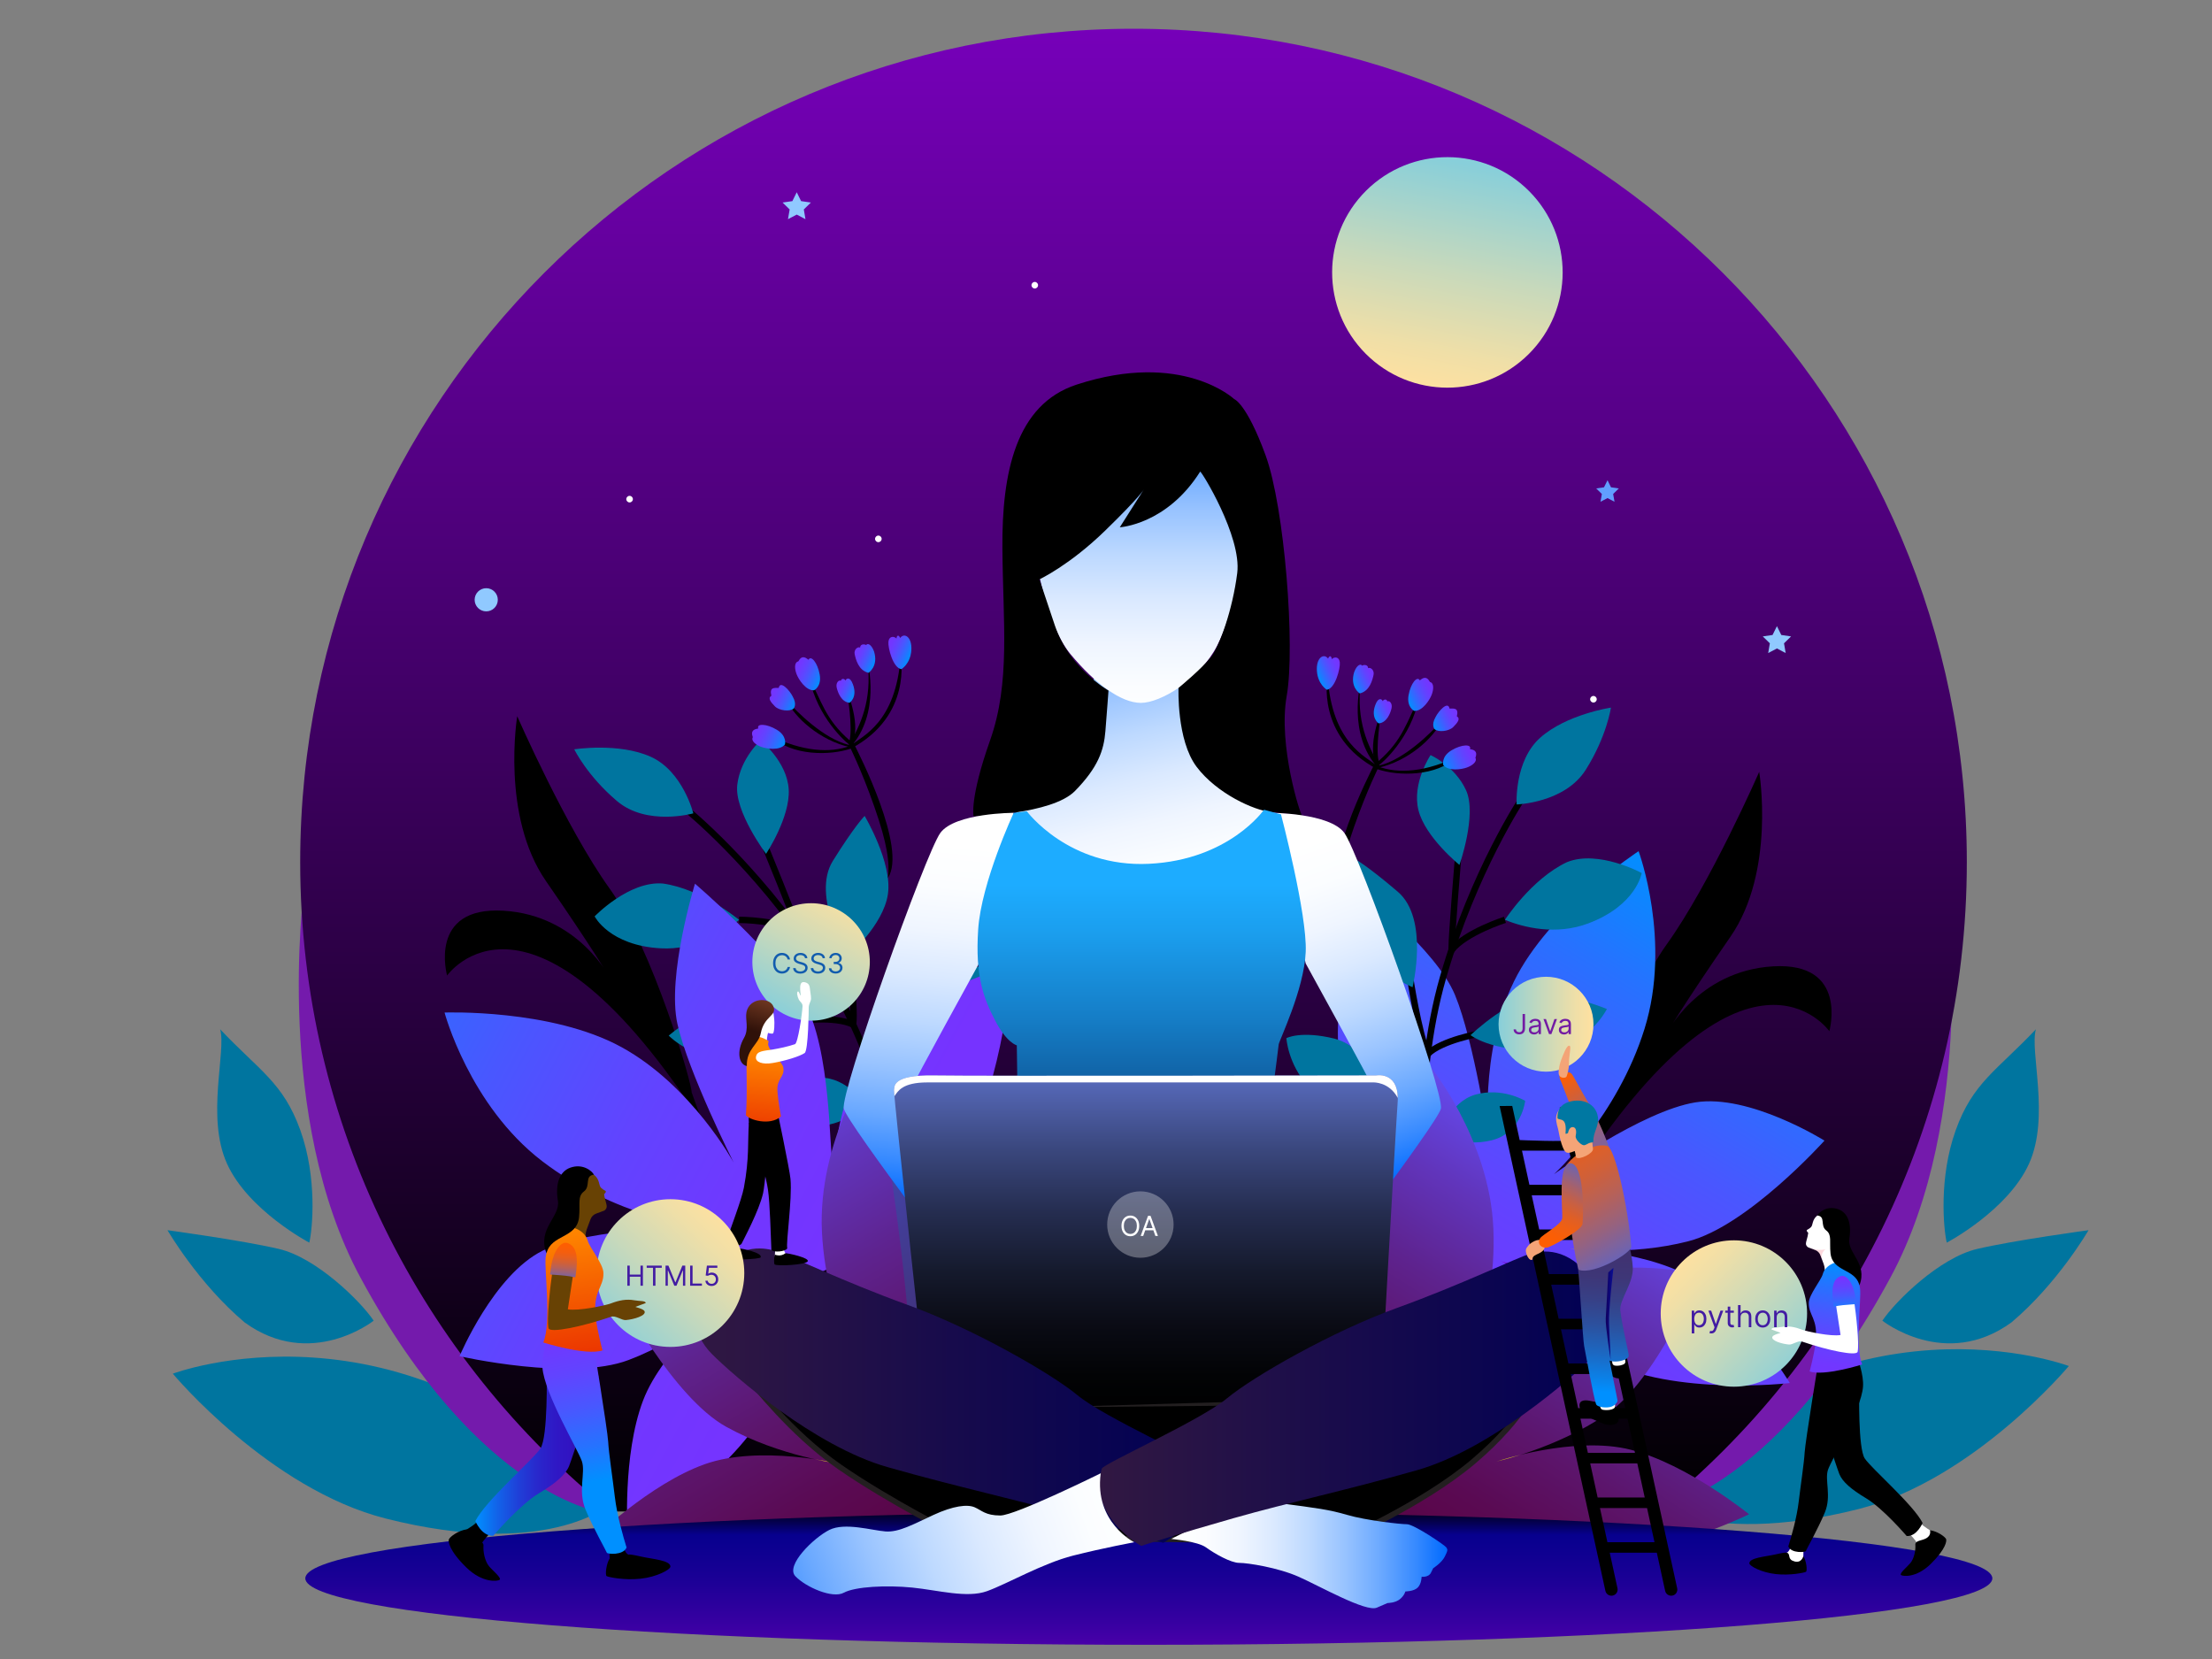 <svg width="800" height="600" viewBox="0 0 800 600" fill="none" xmlns="http://www.w3.org/2000/svg">
<rect x="0" y="0" width="800" height="600" fill="#808080" stroke="none"/>
<path d="M111.86 449.42C111.86 449.42 89.76 437.79 82.1 420.86C74.44 403.93 81.92 380.21 79.62 372.25C93.76 387.2 102.45 391.54 108.63 408.79C114.81 426.03 113.02 444.57 111.86 449.42ZM135.15 477.64C135.15 477.64 112.4 495.67 88.46 478.26C71.72 464.16 60.58 444.92 60.58 444.92C60.58 444.92 87.49 448.55 100.95 451.72C114.41 454.9 130.32 470.47 135.15 477.64ZM704.07 449.42C704.07 449.42 726.17 437.79 733.83 420.86C741.49 403.93 734.01 380.21 736.31 372.25C722.17 387.2 713.48 391.54 707.3 408.79C701.12 426.03 702.92 444.57 704.07 449.42ZM680.78 477.64C680.78 477.64 703.53 495.67 727.47 478.26C744.21 464.16 755.35 444.92 755.35 444.92C755.35 444.92 728.44 448.55 714.98 451.72C701.52 454.9 685.61 470.47 680.78 477.64Z" fill="#00759F"/>
<path d="M220.07 544.459C220.07 544.459 197.6 563.859 139.6 549.219C97.33 538.549 62.5 496.809 62.5 496.809C62.5 496.809 145.48 465.389 220.07 544.459Z" fill="#00759F"/>
<path d="M218.19 547.071C218.19 547.071 173.51 541.871 130.41 462.141C98.99 404.031 109.88 322.381 109.88 322.381C109.88 322.381 229.99 382.791 218.19 547.071Z" fill="#741AAC"/>
<path d="M216.48 545.429C216.48 545.429 180.94 517.849 185.32 427.329C188.51 361.349 240.09 297.119 240.09 297.119C240.09 297.119 311.6 410.969 216.48 545.429Z" fill="#741AAC"/>
<path d="M592.61 541.09C592.61 541.09 614.8 560.25 672.08 545.79C713.83 535.25 748.22 494.04 748.22 494.04C748.22 494.04 666.28 463 592.61 541.09Z" fill="#00759F"/>
<path d="M595.87 547.071C595.87 547.071 640.55 541.871 683.65 462.141C715.07 404.031 704.18 322.381 704.18 322.381C704.18 322.381 584.07 382.791 595.87 547.071Z" fill="#741AAC"/>
<path d="M597.58 545.429C597.58 545.429 633.12 517.849 628.74 427.329C625.54 361.349 573.97 297.119 573.97 297.119C573.97 297.119 502.46 410.969 597.58 545.429Z" fill="#741AAC"/>
<path d="M711.33 311.78C711.33 145.33 576.4 10.4 409.95 10.4C243.5 10.4 108.57 145.33 108.57 311.78C108.57 406.73 152.49 491.4 221.11 546.64H598.8C667.4 491.4 711.33 406.73 711.33 311.78Z" fill="url(#paint0_linear_4212_263)"/>
<path d="M375.43 103.151C375.43 103.811 374.9 104.341 374.24 104.341C373.58 104.341 373.05 103.811 373.05 103.151C373.05 102.491 373.58 101.961 374.24 101.961C374.9 101.961 375.43 102.501 375.43 103.151ZM460.43 176.611C460.43 177.271 459.9 177.801 459.24 177.801C458.58 177.801 458.05 177.271 458.05 176.611C458.05 175.951 458.58 175.421 459.24 175.421C459.9 175.421 460.43 175.951 460.43 176.611ZM318.86 194.891C318.86 195.551 318.33 196.081 317.67 196.081C317.01 196.081 316.48 195.551 316.48 194.891C316.48 194.231 317.01 193.701 317.67 193.701C318.33 193.701 318.86 194.231 318.86 194.891ZM228.89 180.521C228.89 181.181 228.36 181.711 227.7 181.711C227.04 181.711 226.51 181.181 226.51 180.521C226.51 179.861 227.04 179.331 227.7 179.331C228.35 179.331 228.89 179.861 228.89 180.521ZM577.48 252.891C577.48 253.551 576.95 254.081 576.29 254.081C575.63 254.081 575.1 253.551 575.1 252.891C575.1 252.231 575.63 251.701 576.29 251.701C576.95 251.701 577.48 252.231 577.48 252.891Z" fill="white"/>
<path d="M581.38 173.68L582.64 176.24L585.47 176.65L583.42 178.65L583.91 181.47L581.38 180.14L578.84 181.47L579.33 178.65L577.28 176.65L580.11 176.24L581.38 173.68Z" fill="#619FFF"/>
<path d="M288.15 69.529L289.73 72.739L293.27 73.249L290.71 75.749L291.31 79.269L288.15 77.609L284.98 79.269L285.59 75.749L283.03 73.249L286.57 72.739L288.15 69.529ZM642.65 226.449L644.23 229.649L647.77 230.169L645.21 232.659L645.82 236.189L642.65 234.519L639.49 236.189L640.09 232.659L637.53 230.169L641.07 229.649L642.65 226.449Z" fill="#90C9FF"/>
<path d="M175.85 221.11C178.164 221.11 180.04 219.235 180.04 216.92C180.04 214.606 178.164 212.73 175.85 212.73C173.536 212.73 171.66 214.606 171.66 216.92C171.66 219.235 173.536 221.11 175.85 221.11Z" fill="#90C9FF"/>
<path d="M493.91 127.919C510.15 144.239 536.55 144.309 552.87 128.069C569.19 111.829 569.26 85.439 553.02 69.119C536.78 52.799 510.39 52.729 494.06 68.969C477.75 85.199 477.68 111.589 493.91 127.919Z" fill="url(#paint1_linear_4212_263)"/>
<path d="M573.16 415.18C572.87 412.71 587.03 363.46 602.78 341.55C618.53 319.64 636.24 279.15 636.24 279.15C636.24 279.15 642.2 315.16 625.82 338.81C609.44 362.46 602.49 374.14 602.49 374.14C602.49 374.14 613.93 351.08 641.28 349.49C668.63 347.9 661.6 372.94 661.6 372.94C661.6 372.94 631.42 329.8 568.78 427.39" fill="url(#paint2_linear_4212_263)"/>
<path d="M535.73 462.95C535.73 462.95 492.73 472.96 463.61 455.13C434.5 437.31 415.41 412.02 415.41 412.02C415.41 412.02 447.94 401.07 468.91 405.41C489.88 409.74 508.23 433.47 508.28 431.56C508.33 429.64 485.91 399.3 484.09 379.34C482.27 359.37 491.75 321.98 491.75 321.98C491.75 321.98 519.36 343.25 526.24 359.89C533.12 376.53 538.47 412.44 538.47 412.44C538.47 412.44 534.81 381.03 547.54 354.97C560.27 328.91 592.62 307.84 592.62 307.84C592.62 307.84 604.65 340.36 594.77 372.08C584.89 403.8 562.01 424.66 562.01 424.66C562.01 424.66 593.67 401.81 613.21 398.68C632.75 395.55 659.85 412.52 659.85 412.52C659.85 412.52 632.14 443.35 610.7 448.89C589.27 454.43 567.72 451.59 567.72 451.59C567.72 451.59 597.45 452.1 614.94 463.94C632.43 475.77 647.33 500.19 647.33 500.19C647.33 500.19 605.91 505.1 579.79 491.83C553.67 478.55 535.73 462.95 535.73 462.95Z" fill="url(#paint3_linear_4212_263)"/>
<path d="M576.67 452.23C571.31 451.66 567.72 451.59 567.72 451.59C567.72 451.59 571.18 452.03 576.67 452.23Z" fill="url(#paint4_linear_4212_263)"/>
<path d="M498.02 344.959C498.02 344.959 503.29 414.609 536.07 451.909C531.49 441.479 519.2 423.589 512.38 398.829C505.56 374.069 498.02 344.959 498.02 344.959Z" fill="url(#paint5_linear_4212_263)"/>
<path d="M535.18 454.83C535.18 454.83 473.54 436.97 449.72 425.88C432.03 418.16 423.79 414.23 423.79 414.23C423.79 414.23 437.15 425.12 475.3 439.83C513.46 454.55 535.18 454.83 535.18 454.83Z" fill="url(#paint6_linear_4212_263)"/>
<path d="M542.9 456.17C542.9 456.17 580.7 466.21 612.5 482.5C627.54 490.33 637 495.96 637 495.96C637 495.96 611.2 484.4 593.43 477.35C575.67 470.29 542.9 456.17 542.9 456.17Z" fill="url(#paint7_linear_4212_263)"/>
<path d="M250.14 395.059C250.43 392.589 236.27 343.339 220.52 321.429C204.77 299.519 187.06 259.029 187.06 259.029C187.06 259.029 181.1 295.039 197.48 318.689C213.86 342.339 220.81 354.019 220.81 354.019C220.81 354.019 209.37 330.959 182.02 329.369C154.67 327.779 161.7 352.819 161.7 352.819C161.7 352.819 191.88 309.679 254.52 407.269" fill="url(#paint8_linear_4212_263)"/>
<path d="M550.67 288.471C550.67 288.471 532.97 314.981 521.89 353.511C510.81 392.041 515.21 435.281 515.21 435.281" stroke="black" stroke-width="2.31" stroke-miterlimit="10"/>
<path d="M544.29 332.661C544.29 332.661 530.07 337.191 524.95 343.641C525.11 336.551 527.27 310.871 527.27 310.871M535.28 373.791C535.28 373.791 521.6 376.101 516.33 381.211C513.04 373.541 509.98 353.551 509.98 353.551M522.8 408.881C522.8 408.881 516.86 412.401 514.34 415.711C509.89 409.021 498.09 396.531 498.09 396.531" stroke="black" stroke-width="2.31" stroke-miterlimit="10"/>
<path d="M548.51 290.94C548.51 290.94 565.92 290.42 573.51 278.4C581.1 266.38 582.62 255.91 582.62 255.91C582.62 255.91 566.52 258.35 557.04 266.8C547.56 275.25 548.51 290.94 548.51 290.94ZM544.29 332.66C544.29 332.66 553.8 317.9 566.7 311.81C578.11 307.21 593.75 315.75 593.75 315.75C593.75 315.75 591.86 327.39 574.4 333.97C562.77 338.35 550.95 335.44 544.29 332.66ZM510.87 357.05C510.87 357.05 516.96 332.29 505.55 322.53C494.15 312.77 489.7 310.47 489.7 310.47C489.7 310.47 485.17 329.62 490.17 339.97C495.17 350.3 510.87 357.05 510.87 357.05ZM531.85 374.37C531.85 374.37 546.92 359.91 558.19 359.9C569.47 359.88 581.15 364.93 581.15 364.93C581.15 364.93 574.08 379.36 556.59 379.79C539.09 380.21 531.85 374.37 531.85 374.37ZM500.12 398.62C500.12 398.62 497.05 379.45 482.69 375.65C470.47 372.64 465.23 375.46 465.23 375.46C465.23 375.46 465.82 384.84 473.01 392.69C480.21 400.53 500.12 398.62 500.12 398.62ZM521.04 409.92C521.04 409.92 524.03 398.79 533.47 395.91C543.23 393.09 551.6 398.12 551.6 398.12C551.6 398.12 550.38 409.74 539.44 412.41C528.5 415.08 521.04 409.92 521.04 409.92ZM527.83 312.81C527.83 312.81 534.24 294.61 530.22 285.81C526.2 277 517.38 273.09 517.38 273.09C517.38 273.09 510.53 283.26 513.01 293.05C515.48 302.84 527.83 312.81 527.83 312.81Z" fill="#00759F"/>
<path d="M247.95 292.459C247.95 292.459 272.8 312.419 294.95 345.839C317.1 379.259 325.91 421.819 325.91 421.819" stroke="black" stroke-width="2.31" stroke-miterlimit="10"/>
<path d="M267.31 332.679C267.31 332.679 282.24 332.719 289.06 337.339C286.78 330.619 277 306.779 277 306.779M288.27 369.199C288.27 369.199 302.02 367.289 308.57 370.579C309.4 362.279 306.31 342.289 306.31 342.289M310.72 398.909C310.72 398.909 317.44 400.479 320.84 402.879C323.08 395.159 330.57 379.699 330.57 379.699" stroke="black" stroke-width="2.31" stroke-miterlimit="10"/>
<path d="M250.75 294.159C250.75 294.159 233.98 298.899 223.14 289.709C212.29 280.519 207.69 270.999 207.69 270.999C207.69 270.999 223.78 268.479 235.36 273.699C246.94 278.909 250.75 294.159 250.75 294.159ZM267.31 332.679C267.31 332.679 253.8 321.459 239.67 319.529C227.4 318.569 215.06 331.419 215.06 331.419C215.06 331.419 220.36 341.949 238.99 342.979C251.4 343.659 261.8 337.329 267.31 332.679ZM306.52 345.889C306.52 345.889 293.27 324.109 301.21 311.359C309.15 298.619 312.71 295.089 312.71 295.089C312.71 295.089 322.79 311.999 321.13 323.369C319.46 334.739 306.52 345.889 306.52 345.889ZM291.72 368.719C291.72 368.719 273 359.459 262.24 362.839C251.48 366.219 241.85 374.539 241.85 374.539C241.85 374.539 252.93 386.179 269.75 381.329C286.57 376.479 291.72 368.719 291.72 368.719ZM329.28 382.309C329.28 382.309 326.44 363.099 338.99 355.159C349.74 348.609 355.59 349.729 355.59 349.729C355.59 349.729 357.85 358.849 353.35 368.499C348.84 378.149 329.28 382.309 329.28 382.309ZM312.71 399.379C312.71 399.379 306.51 389.659 296.65 389.749C286.5 389.999 280.03 397.299 280.03 397.299C280.03 397.299 284.69 408.019 295.92 407.279C307.15 406.539 312.71 399.379 312.71 399.379ZM277.05 308.809C277.05 308.809 265.47 293.379 266.65 283.769C267.83 274.159 275.08 267.779 275.08 267.779C275.08 267.779 284.67 275.419 285.25 285.499C285.83 295.579 277.05 308.809 277.05 308.809Z" fill="#00759F"/>
<path d="M514.94 549.989C514.94 549.989 477.78 573.829 444.37 566.799C410.97 559.769 384.51 542.339 384.51 542.339C384.51 542.339 411.49 521.129 432.7 518.179C453.91 515.229 479.16 531.439 478.56 529.619C477.96 527.799 446.67 506.729 438.26 488.529C429.85 470.329 426.25 431.919 426.25 431.919C426.25 431.919 459.39 442.709 471.45 456.079C483.51 469.449 500.59 501.489 500.59 501.489C500.59 501.489 486.61 473.119 489.87 444.299C493.13 415.479 516.55 384.779 516.55 384.779C516.55 384.779 538.79 411.389 540.11 444.579C541.44 477.779 526.87 505.099 526.87 505.099C526.87 505.099 549.04 472.959 566.4 463.459C583.76 453.959 614.98 460.859 614.98 460.859C614.98 460.859 599.2 499.199 580.86 511.599C562.52 524.009 541.27 528.549 541.27 528.549C541.27 528.549 569.45 519.069 589.9 524.349C610.35 529.639 632.57 547.649 632.57 547.649C632.57 547.649 595.19 566.159 566.14 562.409C537.07 558.669 514.94 549.989 514.94 549.989Z" fill="url(#paint9_linear_4212_263)"/>
<path d="M549.91 526.16C544.67 527.42 541.26 528.55 541.26 528.55C541.26 528.55 544.68 527.82 549.91 526.16Z" fill="url(#paint10_linear_4212_263)"/>
<path d="M439.86 451.459C439.86 451.459 468.17 515.319 511.56 539.469C503.75 531.169 486.17 518.439 471.45 497.399C456.72 476.359 439.86 451.459 439.86 451.459Z" fill="url(#paint11_linear_4212_263)"/>
<path d="M511.7 542.529C511.7 542.529 447.64 546.369 421.48 543.899C402.23 542.549 393.15 541.609 393.15 541.609C393.15 541.609 409.39 547.399 450.27 548.459C491.14 549.529 511.7 542.529 511.7 542.529Z" fill="url(#paint12_linear_4212_263)"/>
<path d="M296.7 460.14C296.7 460.14 337.6 443.52 351.11 412.17C364.62 380.82 365.64 349.16 365.64 349.16C365.64 349.16 332.75 358.97 318.12 374.61C303.49 390.24 302.17 420.21 301.03 418.67C299.89 417.13 300.71 379.42 290.68 362.05C280.65 344.69 251.35 319.6 251.35 319.6C251.35 319.6 241.06 352.9 245.03 370.46C249 388.02 265.34 420.45 265.34 420.45C265.34 420.45 250.22 392.67 224.79 378.72C199.36 364.77 160.78 366.2 160.78 366.2C160.78 366.2 169.7 399.71 196.06 419.93C222.42 440.15 253.14 444 253.14 444C253.14 444 214.1 443.59 196.33 452.29C178.56 461 166.2 490.49 166.2 490.49C166.2 490.49 206.62 499.7 227.33 491.87C248.04 484.04 264 469.3 264 469.3C264 469.3 240.01 486.85 232.54 506.61C225.07 526.37 226.98 554.9 226.98 554.9C226.98 554.9 263.65 535.03 277.34 509.13C291.04 483.23 296.7 460.14 296.7 460.14Z" fill="url(#paint13_linear_4212_263)"/>
<path d="M257.07 474.979C261.13 471.429 264.01 469.299 264.01 469.299C264.01 469.299 261.44 471.659 257.07 474.979Z" fill="url(#paint14_linear_4212_263)"/>
<path d="M331.78 548.381C331.78 548.381 370.93 568.791 403.57 558.791C436.21 548.791 461 529.061 461 529.061C461 529.061 432.23 510.351 410.84 509.321C389.45 508.291 365.76 526.691 366.19 524.821C366.62 522.951 395.9 499.161 402.64 480.281C409.38 461.401 409.53 422.821 409.53 422.821C409.53 422.821 377.49 436.541 366.67 450.941C355.86 465.341 341.72 498.781 341.72 498.781C341.72 498.781 353.1 469.271 347.27 440.861C341.44 412.451 315.37 383.971 315.37 383.971C315.37 383.971 295.61 412.461 297.27 445.641C298.92 478.821 315.89 504.731 315.89 504.731C315.89 504.731 290.93 474.711 272.79 466.801C254.65 458.891 224.17 468.571 224.17 468.571C224.17 468.571 243.32 505.341 262.7 516.051C282.07 526.761 303.65 529.381 303.65 529.381C303.65 529.381 274.74 522.461 254.84 529.561C234.95 536.661 214.44 556.591 214.44 556.591C214.44 556.591 253.33 571.671 281.93 565.341C310.52 559.021 331.78 548.381 331.78 548.381Z" fill="url(#paint15_linear_4212_263)"/>
<path opacity="0.3" d="M315.37 383.98C315.37 383.98 341.44 412.46 347.27 440.87C353.1 469.28 341.72 498.79 341.72 498.79C341.72 498.79 355.86 465.34 366.67 450.95C377.48 436.55 409.53 422.83 409.53 422.83C409.53 422.83 409.39 461.41 402.64 480.29C395.9 499.17 366.62 522.97 366.19 524.83C365.76 526.7 389.45 508.29 410.84 509.33C432.23 510.36 461 529.07 461 529.07C461 529.07 436.21 548.8 403.57 558.8C370.93 568.8 331.78 548.39 331.78 548.39L330.73 548.9C334.04 476.46 315.37 383.98 315.37 383.98Z" fill="#00759F"/>
<path d="M294.81 527.791C300.14 528.581 303.63 529.401 303.63 529.401C303.63 529.401 300.17 528.971 294.81 527.791Z" fill="url(#paint16_linear_4212_263)"/>
<path d="M397.72 443.521C397.72 443.521 375.25 509.661 334.2 537.601C341.23 528.641 357.6 514.381 370.38 492.111C383.16 469.831 397.72 443.521 397.72 443.521Z" fill="url(#paint17_linear_4212_263)"/>
<path d="M334.34 540.661C334.34 540.661 398.49 538.741 424.32 533.941C443.37 530.871 452.33 529.121 452.33 529.121C452.33 529.121 436.68 536.341 396.06 541.071C355.44 545.801 334.34 540.661 334.34 540.661Z" fill="url(#paint18_linear_4212_263)"/>
<path d="M328.38 539.211C328.38 539.211 304.17 514.091 281.65 497.651C259.14 481.201 233.47 472.121 233.47 472.121C233.47 472.121 267.18 492.311 279.82 501.391C292.45 510.471 328.38 539.211 328.38 539.211Z" fill="url(#paint19_linear_4212_263)"/>
<path d="M325.73 237.32C325.73 237.32 330.09 258.91 307.8 270.71C300.34 273.29 286.44 273.54 278.71 266.16C290.05 271.67 300.15 272.59 307.61 269.68C311.85 266.15 324.03 261.53 325.73 237.32Z" fill="black"/>
<path d="M313.79 239.549C313.79 239.549 318.66 258.019 307.51 270.249C296.44 267.809 287.27 259.349 284.59 253.339C288.18 257.469 297.97 267.209 306.99 269.399C311.22 262.269 315.41 253.299 313.79 239.549Z" fill="black"/>
<path d="M306.23 249.739C306.23 249.739 311.87 262.559 307.9 269.799C305.79 268.569 295.62 259.359 292.74 245.279C296.96 253.139 298.45 260.149 307.27 267.759C308.4 262.939 306.6 251.659 306.23 249.739Z" fill="black"/>
<path d="M326 242.009C326 242.009 329.24 240.109 329.59 235.249C329.95 230.389 327.07 228.649 325.56 230.729C324.91 229.259 324.25 229.989 324.24 230.939C323.33 230.019 321.54 229.969 321.31 232.089C321.08 234.209 322.93 241.569 326 242.009Z" fill="url(#paint20_linear_4212_263)"/>
<path d="M314.1 243.329C314.1 243.329 317.79 241.009 316.1 235.579C315.05 232.779 313.61 232.569 313.28 233.309C312.87 232.979 311.15 232.719 311.06 234.199C310.2 233.739 308.71 234.969 309.12 236.689C309.51 238.409 310.46 242.489 314.1 243.329Z" fill="url(#paint21_linear_4212_263)"/>
<path d="M307.27 254.169C307.27 254.169 310.2 252.219 308.49 247.559C307.4 244.399 305.86 245.459 305.84 246.129C305.25 245.239 304.25 245.409 304.14 246.199C303.28 245.789 302.21 247.019 302.61 248.729C303.01 250.439 304.29 253.939 307.27 254.169Z" fill="url(#paint22_linear_4212_263)"/>
<path d="M294.4 249.659C294.4 249.659 297.22 248.309 296.45 243.959C295.68 239.609 293.28 236.859 292.4 238.609C291.53 237.949 290.06 236.679 288.73 239.189C287.14 239.559 287.4 242.029 288.1 243.839C288.79 245.639 291.37 249.789 294.4 249.659Z" fill="url(#paint23_linear_4212_263)"/>
<path d="M283.89 269.23C283.89 269.23 284.73 266.21 280.95 263.93C277.17 261.65 273.52 261.64 274.25 263.46C273.18 263.68 271.26 263.95 272.27 266.61C271.5 268.05 273.53 269.48 275.36 270.14C277.18 270.8 282 271.59 283.89 269.23Z" fill="url(#paint24_linear_4212_263)"/>
<path d="M287.02 256.259C287.02 256.259 288.38 254.879 286.69 251.899C285.59 249.669 282.17 245.909 281.63 248.799C280.04 248.829 278.22 248.409 278.98 251.639C277.53 252.479 278.82 254.009 280.29 255.499C281.77 256.979 285.59 257.489 287.02 256.259Z" fill="url(#paint25_linear_4212_263)"/>
<path d="M308.52 268.42C308.52 268.42 308.58 268.53 308.7 268.76C310.66 272.53 328.15 306.87 321.13 317.51C321.82 312.09 320.97 305.31 316.17 291.64C311.37 277.97 307 269.39 307 269.39L308.59 268.54" fill="black"/>
<path d="M480.14 244.771C480.14 244.771 475.78 266.361 498.07 278.161C505.53 280.741 519.43 280.991 527.16 273.611C515.82 279.121 505.72 280.041 498.26 277.131C494.02 273.601 481.84 268.981 480.14 244.771Z" fill="black"/>
<path d="M492.08 247C492.08 247 487.21 265.47 498.36 277.7C509.43 275.26 518.6 266.8 521.28 260.79C517.69 264.92 507.9 274.66 498.88 276.85C494.65 269.73 490.47 260.75 492.08 247Z" fill="black"/>
<path d="M499.64 257.19C499.64 257.19 494 270.01 497.97 277.25C500.08 276.02 510.25 266.81 513.13 252.73C508.91 260.59 507.42 267.6 498.6 275.21C497.47 270.39 499.27 259.11 499.64 257.19Z" fill="black"/>
<path d="M479.87 249.461C479.87 249.461 476.63 247.561 476.28 242.701C475.92 237.841 478.8 236.101 480.31 238.181C480.96 236.711 481.62 237.441 481.63 238.391C482.54 237.471 484.33 237.421 484.56 239.541C484.79 241.661 482.94 249.021 479.87 249.461Z" fill="url(#paint26_linear_4212_263)"/>
<path d="M491.77 250.78C491.77 250.78 488.08 248.46 489.77 243.03C490.82 240.23 492.26 240.02 492.59 240.76C493 240.43 494.72 240.17 494.81 241.65C495.67 241.19 497.16 242.42 496.75 244.14C496.36 245.87 495.41 249.95 491.77 250.78Z" fill="url(#paint27_linear_4212_263)"/>
<path d="M498.6 261.62C498.6 261.62 495.67 259.67 497.38 255.02C498.47 251.86 500.01 252.92 500.03 253.59C500.62 252.7 501.62 252.87 501.73 253.66C502.59 253.25 503.66 254.48 503.26 256.19C502.86 257.89 501.59 261.39 498.6 261.62Z" fill="url(#paint28_linear_4212_263)"/>
<path d="M511.48 257.111C511.48 257.111 508.66 255.761 509.43 251.411C510.2 247.061 512.59 244.311 513.48 246.061C514.35 245.401 515.82 244.131 517.15 246.641C518.74 247.011 518.48 249.481 517.78 251.291C517.08 253.091 514.5 257.241 511.48 257.111Z" fill="url(#paint29_linear_4212_263)"/>
<path d="M521.98 276.681C521.98 276.681 521.14 273.661 524.92 271.381C528.7 269.101 532.35 269.091 531.62 270.911C532.69 271.131 534.61 271.401 533.6 274.061C534.37 275.501 532.34 276.931 530.51 277.591C528.69 278.251 523.87 279.041 521.98 276.681Z" fill="url(#paint30_linear_4212_263)"/>
<path d="M518.85 263.711C518.85 263.711 517.49 262.331 519.18 259.351C520.28 257.121 523.7 253.361 524.24 256.251C525.83 256.281 527.65 255.861 526.89 259.091C528.34 259.931 527.05 261.461 525.58 262.951C524.1 264.441 520.29 264.941 518.85 263.711Z" fill="url(#paint31_linear_4212_263)"/>
<path d="M497.35 275.881C497.35 275.881 497.29 275.991 497.17 276.221C495.21 279.991 477.72 314.331 484.74 324.971C484.05 319.551 484.9 312.771 489.7 299.101C494.5 285.431 498.87 276.851 498.87 276.851L497.28 276.001" fill="black"/>
<path d="M415.49 594.861C583.975 594.861 720.56 584.102 720.56 570.831C720.56 557.559 583.975 546.801 415.49 546.801C247.004 546.801 110.42 557.559 110.42 570.831C110.42 584.102 247.004 594.861 415.49 594.861Z" fill="url(#paint32_linear_4212_263)"/>
<path d="M399.61 238.709L366.09 296.539C366.09 296.539 407.16 332.579 414.7 329.229C422.24 325.879 459.12 311.629 459.12 311.629C459.12 311.629 459.96 290.679 457.44 283.969C454.93 277.269 423.92 228.659 421.4 230.329C418.88 232.009 399.61 238.709 399.61 238.709Z" fill="url(#paint33_linear_4212_263)"/>
<path d="M270.8 499.029C272.48 500.149 285.61 518.029 303.77 530.599C321.93 543.169 346.51 555.459 346.51 555.459L483.4 557.689C483.4 557.689 514.13 544.559 533.13 528.359C552.13 512.159 556.32 499.859 556.32 499.859L442.9 508.519L441.78 507.399L384.79 507.959" fill="black"/>
<path d="M270.8 499.029C272.48 500.149 285.61 518.029 303.77 530.599C321.93 543.169 346.51 555.459 346.51 555.459L483.4 557.689C483.4 557.689 514.13 544.559 533.13 528.359C552.13 512.159 556.32 499.859 556.32 499.859L442.9 508.519L441.78 507.399L384.79 507.959" stroke="#231F20" stroke-width="2" stroke-miterlimit="10"/>
<path d="M374.45 200.57C374.45 200.57 377.99 225.53 387.11 236.52C396.23 247.51 405.55 254.21 412.63 254.21C419.71 254.21 433.86 245.83 440.19 233.54C446.52 221.25 449.32 200.95 449.32 200.95C449.32 200.95 464.03 165.38 432.19 161.47C400.34 157.56 382.46 151.41 380.04 158.68C377.62 165.93 374.45 200.57 374.45 200.57Z" fill="url(#paint34_linear_4212_263)"/>
<path d="M434.05 170.579C434.36 170.079 449.14 194.049 447.46 207.269C445.78 220.489 441.13 233.529 437.96 237.629C434.79 241.729 426.23 248.799 426.23 248.799C426.23 248.799 425.48 267.609 432.75 277.299C440.02 286.989 453.61 293.129 459.76 293.689C465.91 294.249 471.49 294.989 470.93 294.989C470.37 294.989 462.18 269.659 465.34 251.779C468.51 233.899 464.6 183.429 457.7 164.619C450.81 145.809 446.34 144.319 446.34 144.319C446.34 144.319 427.53 126.629 389.35 139.109C367.31 146.309 362.34 171.139 362.53 198.149C362.72 225.159 365.51 246.759 358.06 267.809C350.61 288.859 352.1 295.189 352.1 295.189C352.1 295.189 380.41 294.629 388.79 286.059C397.17 277.489 399.22 271.349 399.78 264.459C400.34 257.569 400.9 249.749 400.9 249.749C400.9 249.749 386.74 241.739 381.53 226.279C376.32 210.819 375.94 209.519 375.94 209.519C375.94 209.519 386.74 204.489 399.59 192.009C412.44 179.529 413.74 176.919 413.74 176.919L404.99 190.699C404.99 190.699 421.94 189.769 434.05 170.579Z" fill="black"/>
<path d="M366.63 293.971C366.63 293.971 345.4 293.971 340.09 301.231C334.78 308.491 303.77 395.381 305.17 400.961C306.57 406.541 354.34 469.131 354.34 469.131C354.34 469.131 355.74 435.331 355.46 433.651C355.18 431.971 329.76 394.261 329.76 393.421C329.76 392.581 354.07 348.441 354.07 348.441L366.63 293.971Z" fill="url(#paint35_linear_4212_263)"/>
<path d="M459.66 293.971C459.66 293.971 480.89 293.971 486.2 301.231C491.51 308.491 522.52 395.381 521.12 400.961C519.72 406.541 471.95 469.131 471.95 469.131C471.95 469.131 470.55 435.331 470.83 433.651C471.11 431.971 496.53 394.261 496.53 393.421C496.53 392.581 472.22 348.441 472.22 348.441L459.66 293.971Z" fill="url(#paint36_linear_4212_263)"/>
<path d="M457.14 292.85C457.14 292.85 444.57 311.01 415.51 312.41C386.46 313.81 371.37 293.41 371.37 293.41L366.62 293.97C366.62 293.97 354.89 319.11 353.77 336.15C352.65 353.19 355.73 361.01 359.92 369.12C364.11 377.23 367.74 378.06 367.74 378.06L369.42 492.6C369.42 492.6 447.08 500.98 446.81 500.14C446.53 499.3 462.45 378.89 462.45 377.78C462.45 376.66 471.67 357.94 472.23 344.26C472.79 330.58 463.29 294.53 463.29 294.53L457.14 292.85Z" fill="url(#paint37_linear_4212_263)"/>
<path d="M335.62 510.2C335.62 510.2 323.05 395.38 323.33 394.26C323.61 393.14 322.21 388.67 337.86 388.95C353.5 389.23 497.66 388.95 497.66 388.95C497.66 388.95 506.32 387.27 505.48 398.73C504.64 410.18 499.33 505.45 499.33 505.45L335.62 510.2Z" fill="url(#paint38_linear_4212_263)"/>
<path opacity="0.3" d="M412.44 454.889C419.073 454.889 424.45 449.512 424.45 442.879C424.45 436.246 419.073 430.869 412.44 430.869C405.807 430.869 400.43 436.246 400.43 442.879C400.43 449.512 405.807 454.889 412.44 454.889Z" fill="white"/>
<path d="M434.98 530.041C434.46 528.241 399.5 512.721 389.72 504.621C379.94 496.521 351.45 480.311 328.26 471.931C305.07 463.551 284.96 453.771 280.21 452.371C275.46 450.971 266.52 449.861 257.86 461.311C249.2 472.761 250.04 482.261 257.58 489.811C265.12 497.351 294.46 523.061 321 530.601C347.54 538.141 366.54 542.051 387.21 547.921C407.88 553.791 420.73 557.981 420.73 557.981C420.73 557.981 440.01 547.361 434.98 530.041Z" fill="url(#paint39_linear_4212_263)"/>
<path d="M423.62 556.58C423.62 556.58 433.12 557.42 436.19 559.65C439.26 561.88 445.13 565.24 448.2 565.24C451.27 565.24 462.17 566.92 469.71 570.27C477.25 573.62 494.02 583.12 497.93 581.44L501.84 579.76C501.84 579.76 504.63 579.76 506.31 578.36C507.99 576.96 508.27 575.57 508.27 575.57C508.27 575.57 511.34 575.57 512.74 574.17C514.14 572.77 514.14 570.26 514.14 570.26C514.14 570.26 516.65 570.54 517.49 568.86L518.33 567.18C518.33 567.18 521.4 565.22 522.52 562.99C523.64 560.76 523.64 560.48 523.08 559.64C522.52 558.8 511.35 551.26 508.83 551.26C506.32 551.26 494.02 549.86 487.32 547.91C480.62 545.95 476.15 545.4 463.29 543.72C450.44 542.05 423.62 556.58 423.62 556.58Z" fill="url(#paint40_linear_4212_263)"/>
<path d="M398.48 531.16C399 529.36 433.96 513.84 443.74 505.74C453.52 497.64 482.01 481.43 505.2 473.05C528.39 464.67 548.5 454.89 553.25 453.49C558 452.09 566.94 450.98 575.6 462.43C584.26 473.88 583.42 483.38 575.88 490.93C568.34 498.47 539 524.18 512.46 531.72C485.92 539.26 466.92 543.17 446.25 549.04C425.58 554.91 412.73 559.1 412.73 559.1C412.73 559.1 393.45 548.48 398.48 531.16Z" fill="url(#paint41_linear_4212_263)"/>
<path d="M398.1 532.83C398.1 532.83 367.18 548.1 361.78 548.1C356.38 548.1 355.07 546.24 352.47 545.12C349.86 544 344.83 544.56 337.57 547.91C330.31 551.26 325.09 554.24 320.25 553.87C315.41 553.5 305.54 550.52 299.95 553.31C294.36 556.1 283.93 566.16 287.66 570.07C291.39 573.98 301.07 578.27 305.17 576.03C309.27 573.8 320.63 573.24 329.94 574.17C339.25 575.1 349.68 578.08 356.95 575.47C364.22 572.86 377.06 565.41 388.05 562.62C399.04 559.83 410.21 557.78 410.21 557.78C410.21 557.78 395.68 550.53 398.1 532.83Z" fill="url(#paint42_linear_4212_263)"/>
<path d="M505.52 397.071C505.43 387.461 497.65 388.951 497.65 388.951C497.65 388.951 353.5 389.231 337.85 388.951C322.21 388.671 323.6 393.141 323.32 394.261C323.3 394.351 323.35 395.121 323.47 396.461C324.77 394.601 326.36 391.471 335.39 391.471H496.68C496.68 391.471 502.37 391.191 505.52 397.071Z" fill="white"/>
<path d="M606.57 574.409L568.51 399.939L564.08 400.569L566.64 412.319C567.31 413.059 549.61 412.319 549.61 412.319L546.92 399.969L542.36 400.009L580.61 575.349C580.672 575.637 580.79 575.909 580.957 576.15C581.125 576.392 581.338 576.598 581.585 576.756C581.832 576.915 582.108 577.024 582.397 577.076C582.686 577.128 582.983 577.122 583.27 577.059C583.849 576.933 584.354 576.581 584.674 576.083C584.995 575.584 585.105 574.979 584.98 574.399L582.18 561.549H599.21L602.22 575.349C602.48 576.559 603.67 577.319 604.88 577.059C606.09 576.799 606.83 575.619 606.57 574.409ZM550.44 416.139H567.47L570.16 428.489H553.13L550.44 416.139ZM553.97 432.299H571L573.7 444.649H556.67L553.97 432.299ZM557.49 448.459H574.52L577.21 460.809H560.18L557.49 448.459ZM561.02 464.609H578.05L580.74 476.959H563.71L561.02 464.609ZM564.54 480.769H581.57L584.26 493.119H567.23L564.54 480.769ZM568.07 496.929H585.1L587.79 509.279H570.76L568.07 496.929ZM571.59 513.089H588.62L591.31 525.439H574.28L571.59 513.089ZM575.12 529.249H592.15L594.84 541.599H577.81L575.12 529.249ZM581.34 557.759L578.65 545.409H595.68L598.37 557.759H581.34Z" fill="black"/>
<path d="M582.04 415.07C582.07 415.13 582.45 422.67 578.06 421.94C575.59 421.53 574.48 411.46 569.96 404.58C568.9 402.97 565.08 392.09 564.27 390.42C562.97 387.72 567.37 387.19 568.36 388.32C569.14 389.21 571.23 393.49 574.75 399.36C578.74 405.97 581.27 413.14 582.04 415.07Z" fill="url(#paint43_linear_4212_263)"/>
<path d="M583.9 498.179C581.91 497.229 577.37 495.939 576.63 493.429C576.61 493.359 576.61 493.299 576.59 493.229C576.02 490.909 577.78 490.559 579.78 490.979C581.83 491.409 587.86 492.519 587.86 492.519C587.86 492.519 588.92 495.019 588.92 496.499C588.92 497.999 585.86 499.119 583.9 498.179Z" fill="black"/>
<path d="M587.67 491.221L587.83 492.321C587.89 492.751 587.68 493.181 587.29 493.381C586.61 493.711 585.44 494.111 583.99 493.871C583.55 493.791 583.2 493.441 583.13 493.001L582.93 491.611L587.67 491.221Z" fill="white"/>
<path d="M579.64 514.791C577.39 513.721 572.23 512.251 571.4 509.401C571.37 509.321 571.38 509.251 571.36 509.181C570.72 506.551 572.71 506.151 574.98 506.621C577.31 507.111 584.15 508.371 584.15 508.371C584.15 508.371 585.38 511.241 585.38 513.381C585.37 515.521 581.86 515.851 579.64 514.791Z" fill="black"/>
<path d="M583.92 506.891L584.1 508.131C584.63 509.911 581.39 510.161 579.75 509.881C579.25 509.791 578.85 509.401 578.78 508.891L578.55 507.311L583.92 506.891Z" fill="white"/>
<path d="M588.97 449.629C588.97 449.629 590.18 453.469 590.51 458.139C590.92 463.999 585.51 470.219 586.01 474.049C586.91 480.939 588.85 488.139 589.05 490.199C589.25 492.269 581.88 493.449 581.34 491.219C580.8 488.989 575.49 477.499 574.92 474.229C573.93 468.599 580.89 466.009 580.89 466.009C580.89 466.009 580.19 481.929 581.05 486.649C581.54 489.329 584.66 504.459 585 506.459C585.09 507.009 584.09 508.559 582.12 508.909C580.03 509.279 577.58 508.719 577.25 507.879C576.4 505.679 573.39 489.319 572.92 486.769C572.44 484.219 571.05 460.039 570.64 458.249C570.22 456.449 588.15 447.809 588.97 449.629Z" fill="url(#paint44_linear_4212_263)"/>
<path d="M565.81 423.341C565.77 430.341 570.14 458.951 571.03 459.261C576.61 461.181 590.16 453.041 589.98 450.841C588.79 436.431 584.09 415.131 581.25 414.431C575.28 412.941 565.83 419.911 565.81 423.341Z" fill="url(#paint45_linear_4212_263)"/>
<path d="M576.3 370.42C576.3 379.9 568.62 387.59 559.13 387.59C549.65 387.59 541.97 379.9 541.97 370.42C541.97 360.94 549.65 353.26 559.13 353.26C568.61 353.26 576.3 360.94 576.3 370.42Z" fill="url(#paint46_linear_4212_263)"/>
<path d="M554.01 449.379C553.16 449.919 552.68 450.499 552.08 451.399C551.18 452.689 553.08 456.589 554.27 455.489C554.03 454.269 555.81 453.679 556.45 453.369C558.56 452.369 558.77 451.339 558.63 450.539C558.24 448.349 556.65 447.699 554.01 449.379Z" fill="#F4A477"/>
<path d="M565.02 440.449C564.85 442.929 557.99 446.339 556.95 447.889C556 449.309 556.82 451.399 559.48 451.209C560.83 451.069 572.09 444.949 572.34 442.639C572.79 438.449 572.89 420.219 567.72 420.719C563.3 421.139 565.2 437.969 565.02 440.449Z" fill="url(#paint47_linear_4212_263)"/>
<path d="M576.18 404C575.48 399.23 571.62 397.31 566.7 399.44C560.82 402 563.21 406.64 563.58 408.67C564.05 411.29 565.17 416.45 566.63 416.85C567.68 417.14 568.43 416.66 569.53 416.29C569.91 417.7 569.86 418.47 570.09 418.66C571.16 419.55 576.32 417.19 576.12 415.48C576.03 414.7 575.88 413.41 575.79 412.13C575.41 408.77 576.76 407.9 576.18 404Z" fill="#F4A477"/>
<path d="M569.27 407.74C568.37 407.37 567.47 407.88 567.09 409.73C567.06 409.87 566.16 410.22 566.18 409.95C566.81 403.65 563.91 405.43 563.27 404.4C563.24 401.61 564.28 399.47 567.35 398.53C572.34 397 577.21 399.2 577.91 403.98C578.39 407.25 576.14 409.49 576.26 412.76C576.28 413.21 575.97 413.08 575.02 413.31C574.28 413.49 573.42 414.31 572.66 414.17C571.71 413.99 569.62 412.07 569.87 410.81C570.11 409.66 570.19 408.12 569.27 407.74Z" fill="#0078A2"/>
<path d="M582.5 491.8C582.5 491.8 580.55 479.48 580.74 476.83C580.93 474.18 581.66 460.19 581.66 460.19L583.54 458.51C583.54 458.51 581.68 474.1 581.92 478.7C582.16 483.3 582.5 491.8 582.5 491.8Z" fill="url(#paint48_linear_4212_263)"/>
<path d="M563.87 388.891C563.43 388.111 563.88 385.251 564.57 383.481C565.31 381.571 566.63 377.751 567.68 378.231C568.34 378.531 567.44 381.441 567.44 384.541C567.44 386.511 566.91 388.421 566.58 389.301C566.34 389.961 564.47 390.051 563.87 388.891Z" fill="#F4A477"/>
<path d="M314.58 347.9C314.58 336.17 305.07 326.66 293.34 326.66C281.61 326.66 272.1 336.17 272.1 347.9C272.1 359.63 281.61 369.14 293.34 369.14C305.07 369.15 314.58 359.64 314.58 347.9Z" fill="url(#paint49_linear_4212_263)"/>
<path d="M285.733 347H284.852C284.8 346.747 284.709 346.524 284.579 346.332C284.451 346.141 284.295 345.98 284.11 345.849C283.928 345.717 283.725 345.617 283.503 345.551C283.28 345.485 283.048 345.452 282.807 345.452C282.366 345.452 281.968 345.563 281.61 345.786C281.255 346.008 280.972 346.336 280.761 346.769C280.553 347.202 280.449 347.734 280.449 348.364C280.449 348.993 280.553 349.525 280.761 349.958C280.972 350.391 281.255 350.719 281.61 350.942C281.968 351.164 282.366 351.276 282.807 351.276C283.048 351.276 283.28 351.242 283.503 351.176C283.725 351.11 283.928 351.012 284.11 350.881C284.295 350.749 284.451 350.587 284.579 350.395C284.709 350.201 284.8 349.978 284.852 349.727H285.733C285.667 350.099 285.546 350.432 285.371 350.725C285.196 351.019 284.978 351.268 284.717 351.474C284.457 351.678 284.165 351.833 283.84 351.94C283.518 352.046 283.174 352.099 282.807 352.099C282.187 352.099 281.635 351.948 281.152 351.645C280.669 351.342 280.289 350.911 280.012 350.352C279.735 349.794 279.597 349.131 279.597 348.364C279.597 347.597 279.735 346.934 280.012 346.375C280.289 345.816 280.669 345.385 281.152 345.082C281.635 344.779 282.187 344.628 282.807 344.628C283.174 344.628 283.518 344.681 283.84 344.788C284.165 344.894 284.457 345.05 284.717 345.256C284.978 345.46 285.196 345.709 285.371 346.002C285.546 346.293 285.667 346.626 285.733 347ZM291.133 346.545C291.091 346.186 290.918 345.906 290.615 345.707C290.312 345.509 289.94 345.409 289.5 345.409C289.178 345.409 288.896 345.461 288.655 345.565C288.416 345.67 288.229 345.813 288.094 345.995C287.961 346.177 287.895 346.384 287.895 346.616C287.895 346.811 287.941 346.978 288.033 347.117C288.128 347.254 288.249 347.369 288.395 347.462C288.542 347.552 288.696 347.626 288.857 347.685C289.018 347.742 289.166 347.788 289.301 347.824L290.04 348.023C290.229 348.072 290.44 348.141 290.672 348.229C290.906 348.316 291.13 348.436 291.343 348.587C291.558 348.737 291.736 348.928 291.876 349.163C292.015 349.397 292.085 349.685 292.085 350.026C292.085 350.419 291.982 350.774 291.776 351.091C291.573 351.408 291.274 351.66 290.881 351.847C290.491 352.034 290.016 352.128 289.457 352.128C288.936 352.128 288.485 352.044 288.104 351.876C287.725 351.708 287.427 351.473 287.209 351.173C286.994 350.872 286.872 350.523 286.844 350.125H287.753C287.776 350.4 287.869 350.627 288.03 350.807C288.193 350.984 288.399 351.117 288.648 351.205C288.898 351.29 289.168 351.332 289.457 351.332C289.793 351.332 290.095 351.278 290.363 351.169C290.63 351.058 290.842 350.904 290.998 350.707C291.155 350.509 291.233 350.277 291.233 350.011C291.233 349.77 291.165 349.573 291.03 349.422C290.895 349.27 290.718 349.147 290.498 349.053C290.278 348.958 290.04 348.875 289.784 348.804L288.889 348.548C288.321 348.385 287.871 348.152 287.54 347.849C287.208 347.546 287.042 347.149 287.042 346.659C287.042 346.252 287.153 345.897 287.373 345.594C287.595 345.288 287.894 345.052 288.268 344.884C288.644 344.713 289.064 344.628 289.528 344.628C289.997 344.628 290.414 344.712 290.778 344.88C291.143 345.046 291.432 345.273 291.645 345.562C291.86 345.851 291.974 346.179 291.986 346.545H291.133ZM297.51 346.545C297.468 346.186 297.295 345.906 296.992 345.707C296.689 345.509 296.317 345.409 295.877 345.409C295.555 345.409 295.273 345.461 295.032 345.565C294.792 345.67 294.605 345.813 294.471 345.995C294.338 346.177 294.272 346.384 294.272 346.616C294.272 346.811 294.318 346.978 294.41 347.117C294.505 347.254 294.626 347.369 294.772 347.462C294.919 347.552 295.073 347.626 295.234 347.685C295.395 347.742 295.543 347.788 295.678 347.824L296.417 348.023C296.606 348.072 296.817 348.141 297.049 348.229C297.283 348.316 297.507 348.436 297.72 348.587C297.935 348.737 298.113 348.928 298.252 349.163C298.392 349.397 298.462 349.685 298.462 350.026C298.462 350.419 298.359 350.774 298.153 351.091C297.949 351.408 297.651 351.66 297.258 351.847C296.868 352.034 296.393 352.128 295.834 352.128C295.313 352.128 294.862 352.044 294.481 351.876C294.102 351.708 293.804 351.473 293.586 351.173C293.371 350.872 293.249 350.523 293.221 350.125H294.13C294.153 350.4 294.246 350.627 294.407 350.807C294.57 350.984 294.776 351.117 295.025 351.205C295.275 351.29 295.545 351.332 295.834 351.332C296.17 351.332 296.472 351.278 296.74 351.169C297.007 351.058 297.219 350.904 297.375 350.707C297.532 350.509 297.61 350.277 297.61 350.011C297.61 349.77 297.542 349.573 297.407 349.422C297.272 349.27 297.095 349.147 296.875 349.053C296.654 348.958 296.417 348.875 296.161 348.804L295.266 348.548C294.698 348.385 294.248 348.152 293.917 347.849C293.585 347.546 293.419 347.149 293.419 346.659C293.419 346.252 293.529 345.897 293.75 345.594C293.972 345.288 294.27 345.052 294.645 344.884C295.021 344.713 295.441 344.628 295.905 344.628C296.374 344.628 296.791 344.712 297.155 344.88C297.52 345.046 297.809 345.273 298.022 345.562C298.237 345.851 298.351 346.179 298.363 346.545H297.51ZM302.24 352.099C301.771 352.099 301.353 352.019 300.986 351.858C300.621 351.697 300.331 351.473 300.116 351.187C299.903 350.898 299.787 350.563 299.768 350.182H300.663C300.682 350.416 300.762 350.619 300.904 350.789C301.046 350.957 301.232 351.087 301.462 351.18C301.691 351.272 301.946 351.318 302.225 351.318C302.538 351.318 302.815 351.264 303.056 351.155C303.298 351.046 303.487 350.894 303.624 350.7C303.762 350.506 303.83 350.281 303.83 350.026C303.83 349.758 303.764 349.522 303.632 349.319C303.499 349.113 303.305 348.952 303.049 348.836C302.794 348.72 302.481 348.662 302.112 348.662H301.529V347.881H302.112C302.401 347.881 302.654 347.829 302.872 347.724C303.092 347.62 303.263 347.473 303.387 347.284C303.512 347.095 303.575 346.872 303.575 346.616C303.575 346.37 303.52 346.156 303.411 345.974C303.302 345.791 303.149 345.649 302.95 345.548C302.753 345.446 302.521 345.395 302.254 345.395C302.003 345.395 301.766 345.441 301.544 345.533C301.323 345.623 301.143 345.755 301.004 345.928C300.864 346.098 300.788 346.304 300.776 346.545H299.924C299.938 346.164 300.053 345.83 300.269 345.544C300.484 345.255 300.766 345.03 301.114 344.869C301.464 344.708 301.849 344.628 302.268 344.628C302.718 344.628 303.104 344.719 303.426 344.901C303.748 345.081 303.995 345.319 304.168 345.615C304.341 345.911 304.427 346.231 304.427 346.574C304.427 346.983 304.319 347.333 304.104 347.621C303.891 347.91 303.601 348.11 303.234 348.222V348.278C303.693 348.354 304.052 348.549 304.31 348.864C304.568 349.177 304.697 349.564 304.697 350.026C304.697 350.421 304.589 350.776 304.374 351.091C304.161 351.403 303.869 351.65 303.5 351.83C303.131 352.009 302.711 352.099 302.24 352.099Z" fill="#125CAE"/>
<path d="M280.35 451.86C280.35 451.86 280.29 452.89 280.26 453.76C280.25 453.99 280.25 454.21 280.25 454.4C280.25 454.67 281.63 454.89 282.76 454.58C283.65 454.34 284.42 453.65 284.06 453.24C283.68 452.82 283.29 451.34 283.29 451.34L280.35 451.86Z" fill="white"/>
<path d="M280.27 453.761C280.27 453.761 282.34 454.661 284.07 453.241C285 453.201 292.9 454.931 292.11 456.191C291.31 457.471 281.08 457.991 280.18 457.311C279.83 457.051 279.91 454.631 280.27 453.761Z" fill="black"/>
<path d="M263.81 449.69C263.81 449.69 263.63 450.7 263.51 451.56C263.48 451.79 263.45 452 263.43 452.2C263.4 452.47 264.75 452.84 265.91 452.66C266.82 452.52 267.67 451.92 267.35 451.47C267.02 451.01 266.79 449.5 266.79 449.5L263.81 449.69Z" fill="#EBBEAF"/>
<path d="M277.76 408.82L270.85 406.01C270.36 413.13 271.05 418.78 269.04 429.52C268.19 434.04 264.05 444.56 262.44 449.71C262.91 450.81 267.57 450.94 268.21 449.79C269.04 448.03 274.47 438.02 275.96 431.62C276.64 428.66 277.79 415.98 277.76 408.82ZM263.51 451.57C263.51 451.57 265.46 452.7 267.34 451.48C268.27 451.54 275.94 453.07 275.09 454.75C274.75 455.42 263.85 455.87 263.03 455.1C262.72 454.79 263.07 452.4 263.51 451.57Z" fill="black"/>
<path d="M273.48 376.16C273.48 376.16 274.09 374.11 273.93 373.1C273.77 372.09 271.5 370.71 271.14 368.6C270.78 366.49 272 363.66 275.16 363.44C279.93 363.1 279.78 366.83 279.95 368.12C280.23 370.21 280.01 373.54 279.53 373.77C279.39 373.84 278.8 373.91 277.77 373.56C277.59 374.08 277.13 376.51 277.48 377.26C277.83 378.01 273.48 376.16 273.48 376.16Z" fill="white"/>
<path d="M271.09 401.449C270.85 403.009 270.69 404.729 270.84 406.019C271.6 412.209 276.19 419.969 277.75 430.299C278.44 434.849 278.78 447.219 278.98 452.029C279.57 453.079 284.21 452.679 284.72 451.479C284.21 449.219 286.55 434.059 285.89 426.369C285.61 423.079 280.8 400.179 280.8 400.179C280.8 400.179 274.29 399.609 271.09 401.449Z" fill="black"/>
<path d="M277.92 376.439C277.92 376.439 274.96 374.519 272.55 374.899C272.21 375.119 272.1 376.169 271.64 377.439C271.14 378.829 270.3 380.519 270.1 382.429C269.76 385.779 270.4 394.869 269.77 403.319C270.76 404.909 278.41 407.359 282.45 403.769C282.45 403.769 281.4 398.579 281.16 394.379C280.91 390.029 283.86 389.569 283.3 386.139C282.94 383.939 278.92 381.329 277.83 378.019C277.69 377.579 278 376.929 277.92 376.439Z" fill="url(#paint50_linear_4212_263)"/>
<path d="M279.65 363.881C281.22 367.451 276.39 367.261 275.14 373.701C274.33 377.861 269.94 379.281 270.1 385.561C267.34 385.021 266.16 380.501 269.09 375.351C270.97 372.051 269.44 368.671 269.97 366.041C271.03 360.811 278.17 360.531 279.65 363.881Z" fill="url(#paint51_linear_4212_263)"/>
<path d="M273.4 382.33C273.69 380.05 275.88 380.15 279.77 379.51C281.59 379.21 284.94 378.53 287.52 377.64C288.57 377.28 290.1 366.8 290.25 363.98C290.31 362.76 289.43 362.49 288.89 361.47C288.36 360.46 288.04 358.74 288.58 358.57C288.98 358.44 289.3 359.99 289.6 360.06C289.49 358.86 289.15 357.03 289.62 355.83C290.09 354.63 291.83 355.4 292.24 355.79C292.74 356.26 292.89 357.01 292.98 358.09C293.1 359.38 293.57 361.1 293.16 361.97C292.81 362.73 292.48 363.76 292.49 364.3C292.5 364.84 292.35 379.96 291.01 380.85C289.19 382.06 284.13 383.64 279.46 384.45C275.76 385.08 273.17 384.12 273.4 382.33Z" fill="white"/>
<path d="M600.62 475.05C600.62 460.43 612.47 448.58 627.09 448.58C641.71 448.58 653.56 460.43 653.56 475.05C653.56 489.67 641.71 501.52 627.09 501.52C612.47 501.51 600.62 489.66 600.62 475.05Z" fill="url(#paint52_linear_4212_263)"/>
<path d="M550.665 366.727H551.545V371.926C551.545 372.39 551.46 372.784 551.29 373.109C551.119 373.433 550.879 373.679 550.569 373.847C550.259 374.015 549.893 374.099 549.472 374.099C549.074 374.099 548.72 374.027 548.41 373.883C548.1 373.736 547.856 373.528 547.678 373.258C547.501 372.988 547.412 372.667 547.412 372.295H548.278C548.278 372.501 548.329 372.681 548.431 372.835C548.535 372.987 548.677 373.105 548.857 373.19C549.037 373.276 549.242 373.318 549.472 373.318C549.725 373.318 549.94 373.265 550.118 373.158C550.295 373.052 550.43 372.896 550.523 372.69C550.617 372.481 550.665 372.227 550.665 371.926V366.727ZM554.802 374.128C554.456 374.128 554.143 374.063 553.861 373.933C553.579 373.8 553.355 373.609 553.19 373.361C553.024 373.11 552.941 372.807 552.941 372.452C552.941 372.139 553.003 371.886 553.126 371.692C553.249 371.495 553.413 371.341 553.619 371.23C553.825 371.119 554.053 371.036 554.301 370.982C554.552 370.925 554.804 370.88 555.058 370.847C555.389 370.804 555.658 370.772 555.864 370.751C556.072 370.727 556.223 370.688 556.318 370.634C556.415 370.579 556.464 370.484 556.464 370.349V370.321C556.464 369.971 556.368 369.698 556.176 369.504C555.987 369.31 555.699 369.213 555.313 369.213C554.913 369.213 554.599 369.301 554.372 369.476C554.145 369.651 553.985 369.838 553.893 370.037L553.097 369.753C553.239 369.421 553.429 369.163 553.665 368.979C553.905 368.792 554.165 368.661 554.447 368.588C554.731 368.512 555.01 368.474 555.285 368.474C555.46 368.474 555.661 368.496 555.888 368.538C556.118 368.579 556.339 368.663 556.553 368.79C556.768 368.918 556.947 369.111 557.089 369.369C557.231 369.627 557.302 369.973 557.302 370.406V374H556.464V373.261H556.421C556.364 373.38 556.27 373.506 556.137 373.641C556.004 373.776 555.828 373.891 555.608 373.986C555.388 374.08 555.119 374.128 554.802 374.128ZM554.93 373.375C555.261 373.375 555.54 373.31 555.768 373.18C555.997 373.049 556.17 372.881 556.286 372.675C556.405 372.469 556.464 372.253 556.464 372.026V371.259C556.428 371.301 556.35 371.34 556.229 371.376C556.111 371.409 555.974 371.438 555.817 371.464C555.664 371.488 555.513 371.509 555.366 371.528C555.222 371.545 555.105 371.559 555.015 371.571C554.797 371.599 554.594 371.646 554.404 371.71C554.217 371.771 554.066 371.865 553.95 371.99C553.836 372.113 553.779 372.281 553.779 372.494C553.779 372.786 553.887 373.006 554.102 373.155C554.32 373.302 554.596 373.375 554.93 373.375ZM563.096 368.545L561.079 374H560.227L558.21 368.545H559.119L560.625 372.892H560.682L562.187 368.545H563.096ZM565.642 374.128C565.296 374.128 564.982 374.063 564.701 373.933C564.419 373.8 564.195 373.609 564.029 373.361C563.864 373.11 563.781 372.807 563.781 372.452C563.781 372.139 563.842 371.886 563.966 371.692C564.089 371.495 564.253 371.341 564.459 371.23C564.665 371.119 564.892 371.036 565.141 370.982C565.392 370.925 565.644 370.88 565.897 370.847C566.229 370.804 566.498 370.772 566.703 370.751C566.912 370.727 567.063 370.688 567.158 370.634C567.255 370.579 567.304 370.484 567.304 370.349V370.321C567.304 369.971 567.208 369.698 567.016 369.504C566.827 369.31 566.539 369.213 566.153 369.213C565.753 369.213 565.439 369.301 565.212 369.476C564.985 369.651 564.825 369.838 564.733 370.037L563.937 369.753C564.079 369.421 564.269 369.163 564.505 368.979C564.744 368.792 565.005 368.661 565.287 368.588C565.571 368.512 565.85 368.474 566.125 368.474C566.3 368.474 566.501 368.496 566.728 368.538C566.958 368.579 567.179 368.663 567.392 368.79C567.608 368.918 567.787 369.111 567.929 369.369C568.071 369.627 568.142 369.973 568.142 370.406V374H567.304V373.261H567.261C567.204 373.38 567.109 373.506 566.977 373.641C566.844 373.776 566.668 373.891 566.448 373.986C566.228 374.08 565.959 374.128 565.642 374.128ZM565.77 373.375C566.101 373.375 566.38 373.31 566.608 373.18C566.837 373.049 567.01 372.881 567.126 372.675C567.244 372.469 567.304 372.253 567.304 372.026V371.259C567.268 371.301 567.19 371.34 567.069 371.376C566.951 371.409 566.814 371.438 566.657 371.464C566.503 371.488 566.353 371.509 566.206 371.528C566.062 371.545 565.945 371.559 565.855 371.571C565.637 371.599 565.433 371.646 565.244 371.71C565.057 371.771 564.905 371.865 564.789 371.99C564.676 372.113 564.619 372.281 564.619 372.494C564.619 372.786 564.727 373.006 564.942 373.155C565.16 373.302 565.436 373.375 565.77 373.375Z" fill="#731BA3"/>
<path d="M654.03 451.151L656.56 452.101C657.38 452.411 658.03 453.061 658.34 453.881L659.55 457.121C660 458.331 660.08 459.651 659.78 460.901C659.37 462.611 658.55 464.181 657.41 465.511C662.65 466.241 666.87 466.351 672.01 465.471C670.65 461.221 669.61 457.521 666.65 454.161L665.53 452.831C665.92 452.761 666.9 443.871 665.7 441.821C663.36 437.821 658.61 438.661 657.25 439.601C655.28 441.191 655.73 443.051 654.98 443.801C654.15 444.641 653.46 444.671 653.42 445.011C653.38 445.351 653.83 445.661 653.97 445.881C653.8 447.561 653.11 448.901 653.14 449.941C653.16 450.371 653.61 450.991 654.03 451.151Z" fill="white"/>
<path opacity="0.35" d="M658.34 453.88L658.9 455.38C658.42 452.93 660.26 451.79 660.26 451.79C660.25 451.79 659.33 452.12 657.84 452.03C657.12 451.99 656.06 451.75 655.54 451.61C655.02 451.46 654.27 451.24 654.27 451.24L656.56 452.1C657.38 452.4 658.03 453.05 658.34 453.88Z" fill="#F58F9E"/>
<path d="M693.88 550.191C693.88 550.191 694.89 551.471 697.04 552.831C699.14 554.151 701.24 555.451 700.93 556.071C700.62 556.691 695.61 564.011 692.68 565.701C689.75 567.401 692.26 564.211 692.42 563.441C692.58 562.671 694.07 559.001 692.84 557.301C691.61 555.611 690.14 554.601 690.53 553.831C690.91 553.061 692.84 549.671 693.88 550.191Z" fill="white"/>
<path d="M672.42 503.18C672.42 503.18 671.95 523.78 674.42 527.48C676.89 531.18 692.04 544.23 695.33 550.8C695.33 550.8 693.28 555.73 689.58 555.53C689.58 555.53 681.09 545.56 674.84 541.83C669.51 538.65 666.36 535.91 665.23 533.13C664.1 530.35 655.67 504.15 655.67 504.15L672.42 503.18ZM697.98 553.42C697.98 553.42 698.62 555.14 696.73 556.29C695.13 557.26 692.58 557.07 692.71 558.7C692.85 560.49 692.36 563.53 690.92 565.29C689.87 566.58 686.84 569.02 687.52 569.62C688.01 570.06 692.92 570.87 698.28 565.61C703.91 560.08 704.08 557.2 703.83 556.61C703.48 555.86 700.87 553.82 697.98 553.42Z" fill="black"/>
<path d="M652.23 560C652.23 560 652.31 564.32 651.92 565.39C651.53 566.47 642.6 566.31 640.59 564.62C638.59 562.92 645.37 562.54 646.68 561.22C647.27 560.63 647.93 558.99 647.93 558.99L652.23 560Z" fill="white"/>
<path d="M671.8 491.211C671.8 491.211 674.12 497.211 673.78 501.551C673.13 509.931 662.35 527.891 661.11 531.591C659.88 535.291 662.45 541.041 659.98 547.001C657.51 552.961 653.2 560.561 653.1 560.971C653 561.381 647.88 561.911 646.77 559.291C647.86 555.751 649.82 549.071 650.54 543.001C651.26 536.941 652.47 529.081 652.68 525.281C652.89 521.481 657.74 491.811 657.74 491.811C657.74 491.811 659.78 492.131 671.8 491.211ZM652.2 562.801C652.2 562.801 651.61 565.391 649.04 564.721C646.47 564.051 647.5 562.401 646.63 561.731C646.09 561.311 644.81 561.571 641.99 562.201C638.41 563.001 632.69 563.371 632.68 565.391C632.68 566.371 637.05 568.721 642.27 569.291C647.49 569.861 652.58 568.781 653.14 568.471C653.72 568.161 653.29 564.421 652.2 562.801Z" fill="black"/>
<path d="M659.23 460.809C659.96 458.029 663.48 455.869 666.6 456.559C669.15 457.119 672.21 462.129 672.72 466.039C673.23 469.939 670.8 487.149 673.49 493.469C673.49 493.469 659.81 497.809 654.47 495.999C654.47 495.999 656.14 489.929 656.66 485.359C657.63 476.809 654.06 475.839 654.17 471.149C654.25 468.199 658.66 462.969 659.23 460.809Z" fill="url(#paint53_linear_4212_263)"/>
<path d="M665.91 462.68C667.94 462.29 669.67 464.1 670.43 469.43C671.39 476.12 672.42 485.82 671.84 488.87C671.51 490.57 661.06 488.39 651.74 485.2C650.31 484.71 648.35 486.38 647.02 486.27C644.43 486.05 640.39 484.84 641.02 483.44C641.39 482.61 644.06 482.14 643.92 482.03L640.65 480.8C640.73 480 642.5 480.25 644.28 479.92C646.9 479.45 649.19 479.93 651.76 480.9C653.59 481.59 662.29 483.44 665.66 482.82C665.12 479.06 664.4 474.43 664.02 472.03C663.15 466.47 662.66 463.31 665.91 462.68Z" fill="white"/>
<path d="M663.23 472.55C665.4 472.07 667.58 471.9 669.81 471.75C670.32 471.72 670.82 471.68 671.33 471.65C671.24 470.83 671.14 470.03 671.03 469.28C670.27 463.95 667.81 460.87 665.74 461.54C662.63 462.55 662.28 466.49 663.14 472.04C663.17 472.2 663.2 472.37 663.23 472.55Z" fill="url(#paint54_linear_4212_263)"/>
<path d="M664.9 437.361C660.76 435.841 657.73 438.531 657.26 439.591C660.41 439.981 658.16 443.241 660.47 444.991C662.61 446.611 661.6 449.031 662.03 453.261C662.73 460.081 670.96 458.721 672.49 464.831C675.57 456.901 667.98 453.171 668.83 447.951C669.7 442.591 668.33 438.621 664.9 437.361Z" fill="black"/>
<path d="M242.47 487.131C257.221 487.131 269.18 475.172 269.18 460.421C269.18 445.669 257.221 433.711 242.47 433.711C227.718 433.711 215.76 445.669 215.76 460.421C215.76 475.172 227.718 487.131 242.47 487.131Z" fill="url(#paint55_linear_4212_263)"/>
<path d="M226.881 465V457.727H227.761V460.966H231.639V457.727H232.52V465H231.639V461.747H227.761V465H226.881ZM233.885 458.509V457.727H239.34V458.509H237.053V465H236.172V458.509H233.885ZM240.699 457.727H241.75L244.222 463.764H244.307L246.779 457.727H247.83V465H247.006V459.474H246.935L244.662 465H243.867L241.594 459.474H241.523V465H240.699V457.727ZM249.596 465V457.727H250.476V464.219H253.857V465H249.596ZM257.365 465.099C256.949 465.099 256.574 465.017 256.24 464.851C255.906 464.685 255.638 464.458 255.437 464.169C255.236 463.88 255.126 463.551 255.107 463.182H255.959C255.992 463.511 256.141 463.783 256.407 463.999C256.674 464.212 256.994 464.318 257.365 464.318C257.664 464.318 257.929 464.248 258.161 464.109C258.395 463.969 258.579 463.777 258.711 463.533C258.846 463.287 258.914 463.009 258.914 462.699C258.914 462.382 258.844 462.099 258.704 461.85C258.567 461.599 258.377 461.402 258.136 461.257C257.895 461.113 257.619 461.039 257.309 461.037C257.086 461.035 256.858 461.069 256.623 461.14C256.389 461.209 256.196 461.297 256.044 461.406L255.221 461.307L255.661 457.727H259.439V458.509H256.4L256.144 460.653H256.186C256.336 460.535 256.523 460.437 256.748 460.359C256.972 460.281 257.207 460.241 257.451 460.241C257.896 460.241 258.292 460.348 258.64 460.561C258.991 460.772 259.265 461.061 259.464 461.428C259.665 461.795 259.766 462.214 259.766 462.685C259.766 463.149 259.662 463.563 259.453 463.928C259.248 464.29 258.963 464.576 258.601 464.787C258.239 464.995 257.827 465.099 257.365 465.099Z" fill="#431CA3"/>
<path d="M412.017 443.364C412.017 444.131 411.879 444.794 411.602 445.352C411.325 445.911 410.945 446.342 410.462 446.645C409.979 446.948 409.427 447.099 408.807 447.099C408.187 447.099 407.635 446.948 407.152 446.645C406.669 446.342 406.289 445.911 406.012 445.352C405.735 444.794 405.597 444.131 405.597 443.364C405.597 442.597 405.735 441.934 406.012 441.375C406.289 440.816 406.669 440.385 407.152 440.082C407.635 439.779 408.187 439.628 408.807 439.628C409.427 439.628 409.979 439.779 410.462 440.082C410.945 440.385 411.325 440.816 411.602 441.375C411.879 441.934 412.017 442.597 412.017 443.364ZM411.165 443.364C411.165 442.734 411.059 442.202 410.849 441.769C410.64 441.336 410.357 441.008 410 440.786C409.645 440.563 409.247 440.452 408.807 440.452C408.366 440.452 407.968 440.563 407.61 440.786C407.255 441.008 406.972 441.336 406.761 441.769C406.553 442.202 406.449 442.734 406.449 443.364C406.449 443.993 406.553 444.525 406.761 444.958C406.972 445.391 407.255 445.719 407.61 445.942C407.968 446.164 408.366 446.276 408.807 446.276C409.247 446.276 409.645 446.164 410 445.942C410.357 445.719 410.64 445.391 410.849 444.958C411.059 444.525 411.165 443.993 411.165 443.364ZM413.454 447H412.531L415.202 439.727H416.111L418.781 447H417.858L415.684 440.878H415.628L413.454 447ZM413.795 444.159H417.517V444.94H413.795V444.159Z" fill="white"/>
<path d="M218.43 437.87L215.58 438.93C214.65 439.28 213.92 440.01 213.58 440.93L212.22 444.57C211.71 445.933 211.62 447.416 211.96 448.83C212.42 450.75 213.34 452.53 214.63 454.03C208.72 454.85 203.97 454.98 198.18 453.98C199.71 449.19 200.88 445.02 204.21 441.24L205.47 439.74C205.03 439.66 203.92 429.65 205.27 427.33C207.9 422.82 213.25 423.77 214.79 424.83C217.01 426.62 216.5 428.71 217.35 429.56C218.29 430.5 219.07 430.54 219.11 430.92C219.16 431.3 218.65 431.66 218.49 431.9C218.68 433.79 219.46 435.3 219.42 436.47C219.41 436.99 218.91 437.69 218.43 437.87Z" fill="#684204"/>
<path d="M173.54 549.431C173.54 549.431 172.4 550.871 169.98 552.401C167.62 553.891 165.25 555.351 165.59 556.051C165.94 556.741 171.58 564.991 174.88 566.901C178.18 568.811 175.35 565.221 175.18 564.351C175.01 563.481 173.32 559.341 174.71 557.431C176.1 555.521 177.75 554.391 177.31 553.521C176.88 552.671 174.71 548.851 173.54 549.431Z" fill="black"/>
<path d="M197.71 496.471C197.71 496.471 198.24 519.681 195.46 523.851C192.68 528.021 175.61 542.721 171.91 550.121C171.91 550.121 174.22 555.671 178.39 555.441C178.39 555.441 187.95 544.211 194.99 540.011C200.99 536.431 204.54 533.341 205.82 530.211C207.09 527.081 216.58 497.571 216.58 497.571L197.71 496.471Z" fill="url(#paint56_linear_4212_263)"/>
<path d="M168.92 553.08C168.92 553.08 168.2 555.02 170.33 556.32C172.13 557.42 175.01 557.2 174.86 559.04C174.7 561.05 175.25 564.49 176.88 566.47C178.07 567.92 181.48 570.67 180.71 571.35C180.16 571.84 174.63 572.76 168.6 566.84C162.25 560.61 162.06 557.36 162.35 556.71C162.73 555.81 165.67 553.52 168.92 553.08ZM220.46 560.48C220.46 560.48 220.37 565.34 220.81 566.56C221.24 567.78 231.31 567.6 233.57 565.69C235.83 563.78 228.19 563.34 226.71 561.87C226.05 561.21 225.31 559.36 225.31 559.36L220.46 560.48Z" fill="black"/>
<path d="M198.41 482.99C198.41 482.99 195.8 489.75 196.18 494.64C196.91 504.08 209.06 524.31 210.45 528.48C211.84 532.65 208.95 539.13 211.72 545.84C214.5 552.55 219.36 561.12 219.48 561.58C219.6 562.04 225.37 562.63 226.6 559.68C225.38 555.69 223.17 548.16 222.36 541.33C221.55 534.5 220.18 525.65 219.95 521.37C219.72 517.09 214.25 483.67 214.25 483.67C214.25 483.67 211.95 484.03 198.41 482.99Z" fill="url(#paint57_linear_4212_263)"/>
<path d="M220.49 563.64C220.49 563.64 221.16 566.56 224.05 565.81C226.94 565.06 225.79 563.19 226.76 562.45C227.37 561.98 228.81 562.27 231.98 562.98C236.01 563.88 242.46 564.3 242.46 566.57C242.46 567.68 237.54 570.33 231.66 570.96C225.78 571.6 220.05 570.38 219.41 570.03C218.78 569.68 219.27 565.47 220.49 563.64Z" fill="black"/>
<path d="M212.57 448.75C211.75 445.62 207.78 443.19 204.26 443.96C201.38 444.59 197.94 450.23 197.36 454.63C196.78 459.03 199.52 478.41 196.49 485.53C196.49 485.53 211.89 490.42 217.91 488.38C217.91 488.38 216.02 481.54 215.44 476.4C214.35 466.77 218.37 465.68 218.24 460.39C218.18 457.07 213.21 451.18 212.57 448.75Z" fill="url(#paint58_linear_4212_263)"/>
<path d="M205.05 450.86C202.77 450.42 200.82 452.46 199.96 458.46C198.88 465.99 197.72 476.92 198.38 480.35C198.75 482.27 210.52 479.81 221.03 476.22C222.64 475.67 224.84 477.55 226.35 477.42C229.26 477.17 233.81 475.81 233.11 474.23C232.69 473.29 229.69 472.76 229.85 472.64L233.54 471.26C233.45 470.36 231.46 470.64 229.45 470.27C226.5 469.74 223.91 470.28 221.02 471.37C218.96 472.15 209.16 474.23 205.37 473.53C205.98 469.3 206.79 464.08 207.21 461.38C208.16 455.13 208.71 451.56 205.05 450.86Z" fill="#684204"/>
<path d="M208.06 461.971C205.62 461.421 203.16 461.231 200.65 461.061L198.94 460.941C199.05 460.021 199.16 459.121 199.28 458.271C200.14 452.271 202.91 448.801 205.24 449.561C208.74 450.701 209.14 455.131 208.17 461.391C208.14 461.571 208.1 461.771 208.06 461.971Z" fill="url(#paint59_linear_4212_263)"/>
<path d="M206.19 422.33C210.86 420.62 214.26 423.65 214.79 424.84C211.25 425.27 213.77 428.95 211.18 430.92C208.77 432.74 209.91 435.47 209.42 440.24C208.63 447.92 199.35 446.39 197.64 453.27C194.17 444.34 202.72 440.13 201.77 434.26C200.78 428.22 202.33 423.75 206.19 422.33Z" fill="black"/>
<path d="M611.844 482.25V474H612.734V474.953H612.844C612.911 474.849 613.005 474.716 613.125 474.555C613.247 474.391 613.422 474.245 613.648 474.117C613.878 473.987 614.188 473.922 614.578 473.922C615.083 473.922 615.529 474.048 615.914 474.301C616.299 474.553 616.6 474.911 616.816 475.375C617.033 475.839 617.141 476.385 617.141 477.016C617.141 477.651 617.033 478.202 616.816 478.668C616.6 479.132 616.301 479.491 615.918 479.746C615.535 479.999 615.094 480.125 614.594 480.125C614.208 480.125 613.9 480.061 613.668 479.934C613.436 479.803 613.258 479.656 613.133 479.492C613.008 479.326 612.911 479.187 612.844 479.078H612.766V482.25H611.844ZM612.75 477C612.75 477.453 612.816 477.853 612.949 478.199C613.082 478.543 613.276 478.812 613.531 479.008C613.786 479.201 614.099 479.297 614.469 479.297C614.854 479.297 615.176 479.195 615.434 478.992C615.694 478.786 615.889 478.51 616.02 478.164C616.152 477.815 616.219 477.427 616.219 477C616.219 476.578 616.154 476.198 616.023 475.859C615.896 475.518 615.702 475.249 615.441 475.051C615.184 474.85 614.859 474.75 614.469 474.75C614.094 474.75 613.779 474.845 613.523 475.035C613.268 475.223 613.076 475.486 612.945 475.824C612.815 476.16 612.75 476.552 612.75 477ZM618.926 482.25C618.77 482.25 618.63 482.237 618.508 482.211C618.385 482.188 618.301 482.164 618.254 482.141L618.488 481.328C618.712 481.385 618.91 481.406 619.082 481.391C619.254 481.375 619.406 481.298 619.539 481.16C619.674 481.025 619.798 480.805 619.91 480.5L620.082 480.031L617.863 474H618.863L620.52 478.781H620.582L622.238 474H623.238L620.691 480.875C620.577 481.185 620.435 481.441 620.266 481.645C620.096 481.85 619.9 482.003 619.676 482.102C619.454 482.201 619.204 482.25 618.926 482.25ZM627.064 474V474.781H623.955V474H627.064ZM624.861 472.562H625.783V478.281C625.783 478.542 625.821 478.737 625.896 478.867C625.975 478.995 626.074 479.081 626.193 479.125C626.316 479.167 626.445 479.187 626.58 479.187C626.682 479.187 626.765 479.182 626.83 479.172C626.895 479.159 626.947 479.148 626.986 479.141L627.174 479.969C627.111 479.992 627.024 480.016 626.912 480.039C626.8 480.065 626.658 480.078 626.486 480.078C626.226 480.078 625.971 480.022 625.721 479.91C625.473 479.798 625.268 479.628 625.104 479.398C624.942 479.169 624.861 478.88 624.861 478.531V472.562ZM629.502 476.391V480H628.58V472H629.502V474.937H629.58C629.721 474.628 629.932 474.382 630.213 474.199C630.497 474.014 630.874 473.922 631.346 473.922C631.755 473.922 632.113 474.004 632.42 474.168C632.727 474.329 632.965 474.578 633.135 474.914C633.307 475.247 633.393 475.672 633.393 476.188V480H632.471V476.25C632.471 475.773 632.347 475.405 632.1 475.145C631.855 474.882 631.515 474.75 631.08 474.75C630.778 474.75 630.507 474.814 630.268 474.941C630.031 475.069 629.843 475.255 629.705 475.5C629.57 475.745 629.502 476.042 629.502 476.391ZM637.517 480.125C636.975 480.125 636.5 479.996 636.091 479.738C635.685 479.48 635.367 479.12 635.138 478.656C634.911 478.193 634.798 477.651 634.798 477.031C634.798 476.406 634.911 475.861 635.138 475.395C635.367 474.928 635.685 474.566 636.091 474.309C636.5 474.051 636.975 473.922 637.517 473.922C638.058 473.922 638.532 474.051 638.938 474.309C639.347 474.566 639.665 474.928 639.892 475.395C640.121 475.861 640.235 476.406 640.235 477.031C640.235 477.651 640.121 478.193 639.892 478.656C639.665 479.12 639.347 479.48 638.938 479.738C638.532 479.996 638.058 480.125 637.517 480.125ZM637.517 479.297C637.928 479.297 638.267 479.191 638.532 478.98C638.798 478.77 638.994 478.492 639.122 478.148C639.25 477.805 639.313 477.432 639.313 477.031C639.313 476.63 639.25 476.257 639.122 475.91C638.994 475.564 638.798 475.284 638.532 475.07C638.267 474.857 637.928 474.75 637.517 474.75C637.105 474.75 636.767 474.857 636.501 475.07C636.235 475.284 636.039 475.564 635.911 475.91C635.784 476.257 635.72 476.63 635.72 477.031C635.72 477.432 635.784 477.805 635.911 478.148C636.039 478.492 636.235 478.77 636.501 478.98C636.767 479.191 637.105 479.297 637.517 479.297ZM642.564 476.391V480H641.643V474H642.533V474.937H642.611C642.752 474.633 642.965 474.388 643.252 474.203C643.538 474.016 643.908 473.922 644.361 473.922C644.768 473.922 645.123 474.005 645.428 474.172C645.732 474.336 645.969 474.586 646.139 474.922C646.308 475.255 646.393 475.677 646.393 476.188V480H645.471V476.25C645.471 475.779 645.348 475.411 645.104 475.148C644.859 474.883 644.523 474.75 644.096 474.75C643.801 474.75 643.538 474.814 643.307 474.941C643.077 475.069 642.896 475.255 642.764 475.5C642.631 475.745 642.564 476.042 642.564 476.391Z" fill="#431CA3"/>
<defs>
<linearGradient id="paint0_linear_4212_263" x1="409.947" y1="4.696" x2="409.947" y2="547.207" gradientUnits="userSpaceOnUse">
<stop stop-color="#7700BB"/>
<stop offset="1"/>
</linearGradient>
<linearGradient id="paint1_linear_4212_263" x1="531.334" y1="59.405" x2="514.894" y2="141.152" gradientUnits="userSpaceOnUse">
<stop stop-color="#88CFDA"/>
<stop offset="0.008" stop-color="#89CFD9"/>
<stop offset="0.478" stop-color="#C8D9BB"/>
<stop offset="0.822" stop-color="#F0DFA7"/>
<stop offset="1" stop-color="#FFE1A0"/>
</linearGradient>
<linearGradient id="paint2_linear_4212_263" x1="558.986" y1="388.91" x2="713.901" y2="280.619" gradientUnits="userSpaceOnUse">
<stop offset="1"/>
</linearGradient>
<linearGradient id="paint3_linear_4212_263" x1="506.161" y1="497.927" x2="614.271" y2="318.581" gradientUnits="userSpaceOnUse">
<stop stop-color="#7633FF"/>
<stop offset="0.159" stop-color="#7137FF"/>
<stop offset="0.353" stop-color="#6243FF"/>
<stop offset="0.568" stop-color="#4957FF"/>
<stop offset="0.794" stop-color="#2672FF"/>
<stop offset="1" stop-color="#0090FF"/>
</linearGradient>
<linearGradient id="paint4_linear_4212_263" x1="571.972" y1="452.359" x2="571.557" y2="453.064" gradientUnits="userSpaceOnUse">
<stop offset="0.074" stop-color="#CEC228"/>
<stop offset="0.58" stop-color="#B2AE18"/>
</linearGradient>
<linearGradient id="paint5_linear_4212_263" x1="508.257" y1="400.405" x2="523.844" y2="396.935" gradientUnits="userSpaceOnUse">
<stop stop-color="#7700BB"/>
<stop offset="1"/>
</linearGradient>
<linearGradient id="paint6_linear_4212_263" x1="430.747" y1="445.399" x2="528.254" y2="423.689" gradientUnits="userSpaceOnUse">
<stop stop-color="#7700BB"/>
<stop offset="1"/>
</linearGradient>
<linearGradient id="paint7_linear_4212_263" x1="549.36" y1="485.117" x2="630.573" y2="467.035" gradientUnits="userSpaceOnUse">
<stop stop-color="#7700BB"/>
<stop offset="1"/>
</linearGradient>
<linearGradient id="paint8_linear_4212_263" x1="264.337" y1="368.76" x2="109.401" y2="260.499" gradientUnits="userSpaceOnUse">
<stop offset="1"/>
</linearGradient>
<linearGradient id="paint9_linear_4212_263" x1="481.058" y1="566.472" x2="578.279" y2="412.26" gradientUnits="userSpaceOnUse">
<stop stop-color="#59023F"/>
<stop offset="0.119" stop-color="#590444"/>
<stop offset="0.265" stop-color="#5A0A53"/>
<stop offset="0.426" stop-color="#5C156C"/>
<stop offset="0.597" stop-color="#5E238F"/>
<stop offset="0.776" stop-color="#6135BC"/>
<stop offset="0.96" stop-color="#644CF2"/>
<stop offset="1" stop-color="#6551FF"/>
</linearGradient>
<linearGradient id="paint10_linear_4212_263" x1="545.509" y1="527.863" x2="545.355" y2="528.666" gradientUnits="userSpaceOnUse">
<stop offset="0.074" stop-color="#CEC228"/>
<stop offset="0.58" stop-color="#B2AE18"/>
</linearGradient>
<linearGradient id="paint11_linear_4212_263" x1="468.089" y1="500.284" x2="481.609" y2="491.789" gradientUnits="userSpaceOnUse">
<stop stop-color="#7700BB"/>
<stop offset="1"/>
</linearGradient>
<linearGradient id="paint12_linear_4212_263" x1="410.146" y1="568.664" x2="494.733" y2="515.516" gradientUnits="userSpaceOnUse">
<stop stop-color="#7700BB"/>
<stop offset="1"/>
</linearGradient>
<linearGradient id="paint13_linear_4212_263" x1="305.816" y1="457.117" x2="80.376" y2="336.435" gradientUnits="userSpaceOnUse">
<stop stop-color="#7633FF"/>
<stop offset="0.159" stop-color="#7137FF"/>
<stop offset="0.353" stop-color="#6243FF"/>
<stop offset="0.568" stop-color="#4957FF"/>
<stop offset="0.794" stop-color="#2672FF"/>
<stop offset="1" stop-color="#0090FF"/>
</linearGradient>
<linearGradient id="paint14_linear_4212_263" x1="260.994" y1="472.335" x2="261.739" y2="472.672" gradientUnits="userSpaceOnUse">
<stop offset="0.074" stop-color="#CEC228"/>
<stop offset="0.58" stop-color="#B2AE18"/>
</linearGradient>
<linearGradient id="paint15_linear_4212_263" x1="357.656" y1="567.533" x2="255.966" y2="394.324" gradientUnits="userSpaceOnUse">
<stop stop-color="#59023F"/>
<stop offset="0.119" stop-color="#590444"/>
<stop offset="0.265" stop-color="#5A0A53"/>
<stop offset="0.426" stop-color="#5C156C"/>
<stop offset="0.597" stop-color="#5E238F"/>
<stop offset="0.776" stop-color="#6135BC"/>
<stop offset="0.96" stop-color="#644CF2"/>
<stop offset="1" stop-color="#6551FF"/>
</linearGradient>
<linearGradient id="paint16_linear_4212_263" x1="299.338" y1="529.113" x2="299.564" y2="529.899" gradientUnits="userSpaceOnUse">
<stop offset="0.074" stop-color="#CEC228"/>
<stop offset="0.58" stop-color="#B2AE18"/>
</linearGradient>
<linearGradient id="paint17_linear_4212_263" x1="374.026" y1="494.689" x2="359.794" y2="487.439" gradientUnits="userSpaceOnUse">
<stop stop-color="#7700BB"/>
<stop offset="1"/>
</linearGradient>
<linearGradient id="paint18_linear_4212_263" x1="437.867" y1="557.598" x2="348.849" y2="512.249" gradientUnits="userSpaceOnUse">
<stop stop-color="#7700BB"/>
<stop offset="1"/>
</linearGradient>
<linearGradient id="paint19_linear_4212_263" x1="332.496" y1="531.202" x2="229.999" y2="478.986" gradientUnits="userSpaceOnUse">
<stop stop-color="#7700BB"/>
<stop offset="1"/>
</linearGradient>
<linearGradient id="paint20_linear_4212_263" x1="320.62" y1="233.208" x2="329.403" y2="237.213" gradientUnits="userSpaceOnUse">
<stop stop-color="#7633FF"/>
<stop offset="0.159" stop-color="#7137FF"/>
<stop offset="0.353" stop-color="#6243FF"/>
<stop offset="0.568" stop-color="#4957FF"/>
<stop offset="0.794" stop-color="#2672FF"/>
<stop offset="1" stop-color="#0090FF"/>
</linearGradient>
<linearGradient id="paint21_linear_4212_263" x1="308.929" y1="235.843" x2="316.703" y2="239.387" gradientUnits="userSpaceOnUse">
<stop stop-color="#7633FF"/>
<stop offset="0.159" stop-color="#7137FF"/>
<stop offset="0.353" stop-color="#6243FF"/>
<stop offset="0.568" stop-color="#4957FF"/>
<stop offset="0.794" stop-color="#2672FF"/>
<stop offset="1" stop-color="#0090FF"/>
</linearGradient>
<linearGradient id="paint22_linear_4212_263" x1="302.362" y1="247.755" x2="309.288" y2="250.913" gradientUnits="userSpaceOnUse">
<stop stop-color="#7633FF"/>
<stop offset="0.159" stop-color="#7137FF"/>
<stop offset="0.353" stop-color="#6243FF"/>
<stop offset="0.568" stop-color="#4957FF"/>
<stop offset="0.794" stop-color="#2672FF"/>
<stop offset="1" stop-color="#0090FF"/>
</linearGradient>
<linearGradient id="paint23_linear_4212_263" x1="287.26" y1="241.064" x2="297.094" y2="245.548" gradientUnits="userSpaceOnUse">
<stop stop-color="#7633FF"/>
<stop offset="0.159" stop-color="#7137FF"/>
<stop offset="0.353" stop-color="#6243FF"/>
<stop offset="0.568" stop-color="#4957FF"/>
<stop offset="0.794" stop-color="#2672FF"/>
<stop offset="1" stop-color="#0090FF"/>
</linearGradient>
<linearGradient id="paint24_linear_4212_263" x1="272.245" y1="264.296" x2="283.739" y2="269.537" gradientUnits="userSpaceOnUse">
<stop stop-color="#7633FF"/>
<stop offset="0.159" stop-color="#7137FF"/>
<stop offset="0.353" stop-color="#6243FF"/>
<stop offset="0.568" stop-color="#4957FF"/>
<stop offset="0.794" stop-color="#2672FF"/>
<stop offset="1" stop-color="#0090FF"/>
</linearGradient>
<linearGradient id="paint25_linear_4212_263" x1="278.555" y1="250.38" x2="287.834" y2="254.611" gradientUnits="userSpaceOnUse">
<stop stop-color="#7633FF"/>
<stop offset="0.159" stop-color="#7137FF"/>
<stop offset="0.353" stop-color="#6243FF"/>
<stop offset="0.568" stop-color="#4957FF"/>
<stop offset="0.794" stop-color="#2672FF"/>
<stop offset="1" stop-color="#0090FF"/>
</linearGradient>
<linearGradient id="paint26_linear_4212_263" x1="485.219" y1="240.662" x2="476.436" y2="244.667" gradientUnits="userSpaceOnUse">
<stop stop-color="#7633FF"/>
<stop offset="0.159" stop-color="#7137FF"/>
<stop offset="0.353" stop-color="#6243FF"/>
<stop offset="0.568" stop-color="#4957FF"/>
<stop offset="0.794" stop-color="#2672FF"/>
<stop offset="1" stop-color="#0090FF"/>
</linearGradient>
<linearGradient id="paint27_linear_4212_263" x1="496.909" y1="243.297" x2="489.136" y2="246.841" gradientUnits="userSpaceOnUse">
<stop stop-color="#7633FF"/>
<stop offset="0.159" stop-color="#7137FF"/>
<stop offset="0.353" stop-color="#6243FF"/>
<stop offset="0.568" stop-color="#4957FF"/>
<stop offset="0.794" stop-color="#2672FF"/>
<stop offset="1" stop-color="#0090FF"/>
</linearGradient>
<linearGradient id="paint28_linear_4212_263" x1="503.476" y1="255.209" x2="496.55" y2="258.367" gradientUnits="userSpaceOnUse">
<stop stop-color="#7633FF"/>
<stop offset="0.159" stop-color="#7137FF"/>
<stop offset="0.353" stop-color="#6243FF"/>
<stop offset="0.568" stop-color="#4957FF"/>
<stop offset="0.794" stop-color="#2672FF"/>
<stop offset="1" stop-color="#0090FF"/>
</linearGradient>
<linearGradient id="paint29_linear_4212_263" x1="518.579" y1="248.517" x2="508.744" y2="253.001" gradientUnits="userSpaceOnUse">
<stop stop-color="#7633FF"/>
<stop offset="0.159" stop-color="#7137FF"/>
<stop offset="0.353" stop-color="#6243FF"/>
<stop offset="0.568" stop-color="#4957FF"/>
<stop offset="0.794" stop-color="#2672FF"/>
<stop offset="1" stop-color="#0090FF"/>
</linearGradient>
<linearGradient id="paint30_linear_4212_263" x1="533.592" y1="271.749" x2="522.1" y2="276.99" gradientUnits="userSpaceOnUse">
<stop stop-color="#7633FF"/>
<stop offset="0.159" stop-color="#7137FF"/>
<stop offset="0.353" stop-color="#6243FF"/>
<stop offset="0.568" stop-color="#4957FF"/>
<stop offset="0.794" stop-color="#2672FF"/>
<stop offset="1" stop-color="#0090FF"/>
</linearGradient>
<linearGradient id="paint31_linear_4212_263" x1="527.283" y1="257.833" x2="518.005" y2="262.064" gradientUnits="userSpaceOnUse">
<stop stop-color="#7633FF"/>
<stop offset="0.159" stop-color="#7137FF"/>
<stop offset="0.353" stop-color="#6243FF"/>
<stop offset="0.568" stop-color="#4957FF"/>
<stop offset="0.794" stop-color="#2672FF"/>
<stop offset="1" stop-color="#0090FF"/>
</linearGradient>
<linearGradient id="paint32_linear_4212_263" x1="415.485" y1="615.038" x2="415.485" y2="544.718" gradientUnits="userSpaceOnUse">
<stop stop-color="#7700BB"/>
<stop offset="0.118" stop-color="#6300B3"/>
<stop offset="0.393" stop-color="#3800A2"/>
<stop offset="0.641" stop-color="#190095"/>
<stop offset="0.852" stop-color="#07008E"/>
<stop offset="1"/>
</linearGradient>
<linearGradient id="paint33_linear_4212_263" x1="421.101" y1="328.465" x2="390.929" y2="204.425" gradientUnits="userSpaceOnUse">
<stop stop-color="white"/>
<stop offset="0.122" stop-color="#FBFDFF"/>
<stop offset="0.248" stop-color="#EFF5FF"/>
<stop offset="0.374" stop-color="#DAE9FF"/>
<stop offset="0.501" stop-color="#BDD9FF"/>
<stop offset="0.629" stop-color="#98C3FF"/>
<stop offset="0.758" stop-color="#6BA9FF"/>
<stop offset="0.885" stop-color="#378AFF"/>
<stop offset="1" stop-color="#006AFF"/>
</linearGradient>
<linearGradient id="paint34_linear_4212_263" x1="413.582" y1="264.081" x2="413.582" y2="137.683" gradientUnits="userSpaceOnUse">
<stop stop-color="white"/>
<stop offset="0.122" stop-color="#FBFDFF"/>
<stop offset="0.248" stop-color="#EFF5FF"/>
<stop offset="0.374" stop-color="#DAE9FF"/>
<stop offset="0.501" stop-color="#BDD9FF"/>
<stop offset="0.629" stop-color="#98C3FF"/>
<stop offset="0.758" stop-color="#6BA9FF"/>
<stop offset="0.885" stop-color="#378AFF"/>
<stop offset="1" stop-color="#006AFF"/>
</linearGradient>
<linearGradient id="paint35_linear_4212_263" x1="343.072" y1="304.563" x2="329.662" y2="435.308" gradientUnits="userSpaceOnUse">
<stop stop-color="white"/>
<stop offset="0.122" stop-color="#FBFDFF"/>
<stop offset="0.248" stop-color="#EFF5FF"/>
<stop offset="0.374" stop-color="#DAE9FF"/>
<stop offset="0.501" stop-color="#BDD9FF"/>
<stop offset="0.629" stop-color="#98C3FF"/>
<stop offset="0.758" stop-color="#6BA9FF"/>
<stop offset="0.885" stop-color="#378AFF"/>
<stop offset="1" stop-color="#006AFF"/>
</linearGradient>
<linearGradient id="paint36_linear_4212_263" x1="453.861" y1="311.319" x2="496.326" y2="430.889" gradientUnits="userSpaceOnUse">
<stop stop-color="white"/>
<stop offset="0.122" stop-color="#FBFDFF"/>
<stop offset="0.248" stop-color="#EFF5FF"/>
<stop offset="0.374" stop-color="#DAE9FF"/>
<stop offset="0.501" stop-color="#BDD9FF"/>
<stop offset="0.629" stop-color="#98C3FF"/>
<stop offset="0.758" stop-color="#6BA9FF"/>
<stop offset="0.885" stop-color="#378AFF"/>
<stop offset="1" stop-color="#006AFF"/>
</linearGradient>
<linearGradient id="paint37_linear_4212_263" x1="412.899" y1="319.955" x2="412.899" y2="464.149" gradientUnits="userSpaceOnUse">
<stop stop-color="#1DACFF"/>
<stop offset="0.114" stop-color="#1B9FEF"/>
<stop offset="0.337" stop-color="#157DC6"/>
<stop offset="0.647" stop-color="#0C4682"/>
<stop offset="1" stop-color="#00002E"/>
</linearGradient>
<linearGradient id="paint38_linear_4212_263" x1="414.425" y1="512.534" x2="414.425" y2="365.375" gradientUnits="userSpaceOnUse">
<stop/>
<stop offset="0.101" stop-color="#020305"/>
<stop offset="0.224" stop-color="#0A0B14"/>
<stop offset="0.36" stop-color="#151A2D"/>
<stop offset="0.505" stop-color="#252D50"/>
<stop offset="0.657" stop-color="#3A477D"/>
<stop offset="0.814" stop-color="#5466B4"/>
<stop offset="0.974" stop-color="#728AF4"/>
<stop offset="1" stop-color="#7790FF"/>
</linearGradient>
<linearGradient id="paint39_linear_4212_263" x1="251.642" y1="504.75" x2="435.817" y2="504.75" gradientUnits="userSpaceOnUse">
<stop stop-color="#311842"/>
<stop offset="0.461" stop-color="#190C4B"/>
<stop offset="1" stop-color="#000054"/>
</linearGradient>
<linearGradient id="paint40_linear_4212_263" x1="423.618" y1="562.617" x2="523.441" y2="562.617" gradientUnits="userSpaceOnUse">
<stop stop-color="white"/>
<stop offset="0.122" stop-color="#FBFDFF"/>
<stop offset="0.248" stop-color="#EFF5FF"/>
<stop offset="0.374" stop-color="#DAE9FF"/>
<stop offset="0.501" stop-color="#BDD9FF"/>
<stop offset="0.629" stop-color="#98C3FF"/>
<stop offset="0.758" stop-color="#6BA9FF"/>
<stop offset="0.885" stop-color="#378AFF"/>
<stop offset="1" stop-color="#006AFF"/>
</linearGradient>
<linearGradient id="paint41_linear_4212_263" x1="397.638" y1="505.867" x2="581.813" y2="505.867" gradientUnits="userSpaceOnUse">
<stop stop-color="#311842"/>
<stop offset="0.461" stop-color="#190C4B"/>
<stop offset="1" stop-color="#000054"/>
</linearGradient>
<linearGradient id="paint42_linear_4212_263" x1="407.747" y1="535.424" x2="263.006" y2="590.689" gradientUnits="userSpaceOnUse">
<stop stop-color="white"/>
<stop offset="0.122" stop-color="#FBFDFF"/>
<stop offset="0.248" stop-color="#EFF5FF"/>
<stop offset="0.374" stop-color="#DAE9FF"/>
<stop offset="0.501" stop-color="#BDD9FF"/>
<stop offset="0.629" stop-color="#98C3FF"/>
<stop offset="0.758" stop-color="#6BA9FF"/>
<stop offset="0.885" stop-color="#378AFF"/>
<stop offset="1" stop-color="#006AFF"/>
</linearGradient>
<linearGradient id="paint43_linear_4212_263" x1="564.059" y1="389.772" x2="610.275" y2="469.479" gradientUnits="userSpaceOnUse">
<stop stop-color="#FF5E00"/>
<stop offset="0.067" stop-color="#DE5F28"/>
<stop offset="0.162" stop-color="#B5615A"/>
<stop offset="0.262" stop-color="#906286"/>
<stop offset="0.365" stop-color="#7163AB"/>
<stop offset="0.472" stop-color="#5864CA"/>
<stop offset="0.584" stop-color="#4565E1"/>
<stop offset="0.703" stop-color="#3766F2"/>
<stop offset="0.834" stop-color="#2F66FC"/>
<stop offset="1" stop-color="#2C66FF"/>
</linearGradient>
<linearGradient id="paint44_linear_4212_263" x1="580.94" y1="454.718" x2="578.186" y2="503.368" gradientUnits="userSpaceOnUse">
<stop stop-color="#403372"/>
<stop offset="0.143" stop-color="#3E3677"/>
<stop offset="0.318" stop-color="#374086"/>
<stop offset="0.511" stop-color="#2B519F"/>
<stop offset="0.716" stop-color="#1C68C2"/>
<stop offset="0.929" stop-color="#0885EE"/>
<stop offset="1" stop-color="#0090FF"/>
</linearGradient>
<linearGradient id="paint45_linear_4212_263" x1="546.879" y1="386" x2="593.096" y2="465.706" gradientUnits="userSpaceOnUse">
<stop stop-color="#FF5E00"/>
<stop offset="0.151" stop-color="#FC5E03"/>
<stop offset="0.28" stop-color="#F45E0E"/>
<stop offset="0.401" stop-color="#E55F20"/>
<stop offset="0.517" stop-color="#D06038"/>
<stop offset="0.63" stop-color="#B66159"/>
<stop offset="0.74" stop-color="#956280"/>
<stop offset="0.847" stop-color="#6F63AF"/>
<stop offset="0.951" stop-color="#4365E3"/>
<stop offset="1" stop-color="#2C66FF"/>
</linearGradient>
<linearGradient id="paint46_linear_4212_263" x1="541.968" y1="370.424" x2="576.298" y2="370.424" gradientUnits="userSpaceOnUse">
<stop stop-color="#88CFDA"/>
<stop offset="0.008" stop-color="#89CFD9"/>
<stop offset="0.478" stop-color="#C8D9BB"/>
<stop offset="0.822" stop-color="#F0DFA7"/>
<stop offset="1" stop-color="#FFE1A0"/>
</linearGradient>
<linearGradient id="paint47_linear_4212_263" x1="559.375" y1="451.252" x2="576.767" y2="417.878" gradientUnits="userSpaceOnUse">
<stop stop-color="#FF5E00"/>
<stop offset="0.118" stop-color="#FB5E04"/>
<stop offset="0.242" stop-color="#F15F11"/>
<stop offset="0.37" stop-color="#DF5F26"/>
<stop offset="0.5" stop-color="#C76044"/>
<stop offset="0.632" stop-color="#A7616A"/>
<stop offset="0.765" stop-color="#806399"/>
<stop offset="0.897" stop-color="#5464CF"/>
<stop offset="1" stop-color="#2C66FF"/>
</linearGradient>
<linearGradient id="paint48_linear_4212_263" x1="580.729" y1="475.156" x2="583.543" y2="475.156" gradientUnits="userSpaceOnUse">
<stop offset="0.041" stop-color="#100060"/>
<stop offset="1" stop-color="#090E96"/>
</linearGradient>
<linearGradient id="paint49_linear_4212_263" x1="282.891" y1="367.299" x2="307.718" y2="321.193" gradientUnits="userSpaceOnUse">
<stop stop-color="#88CFDA"/>
<stop offset="0.008" stop-color="#89CFD9"/>
<stop offset="0.478" stop-color="#C8D9BB"/>
<stop offset="0.822" stop-color="#F0DFA7"/>
<stop offset="1" stop-color="#FFE1A0"/>
</linearGradient>
<linearGradient id="paint50_linear_4212_263" x1="274.445" y1="412.103" x2="277.458" y2="380.238" gradientUnits="userSpaceOnUse">
<stop offset="0.041" stop-color="#EB3300"/>
<stop offset="1" stop-color="#FF8800"/>
</linearGradient>
<linearGradient id="paint51_linear_4212_263" x1="271.274" y1="378.423" x2="279.386" y2="350.225" gradientUnits="userSpaceOnUse">
<stop offset="0.193" stop-color="#2F1109"/>
<stop offset="0.681" stop-color="#7A3E25"/>
</linearGradient>
<linearGradient id="paint52_linear_4212_263" x1="650.5" y1="497.21" x2="606.705" y2="455.761" gradientUnits="userSpaceOnUse">
<stop stop-color="#88CFDA"/>
<stop offset="0.008" stop-color="#89CFD9"/>
<stop offset="0.478" stop-color="#C8D9BB"/>
<stop offset="0.822" stop-color="#F0DFA7"/>
<stop offset="1" stop-color="#FFE1A0"/>
</linearGradient>
<linearGradient id="paint53_linear_4212_263" x1="661.599" y1="500.378" x2="667.003" y2="456.626" gradientUnits="userSpaceOnUse">
<stop stop-color="#7633FF"/>
<stop offset="0.159" stop-color="#7137FF"/>
<stop offset="0.353" stop-color="#6243FF"/>
<stop offset="0.568" stop-color="#4957FF"/>
<stop offset="0.794" stop-color="#2672FF"/>
<stop offset="1" stop-color="#0090FF"/>
</linearGradient>
<linearGradient id="paint54_linear_4212_263" x1="666.387" y1="460.548" x2="667.379" y2="474.899" gradientUnits="userSpaceOnUse">
<stop stop-color="#7633FF"/>
<stop offset="0.159" stop-color="#7137FF"/>
<stop offset="0.353" stop-color="#6243FF"/>
<stop offset="0.568" stop-color="#4957FF"/>
<stop offset="0.794" stop-color="#2672FF"/>
<stop offset="1" stop-color="#0090FF"/>
</linearGradient>
<linearGradient id="paint55_linear_4212_263" x1="219.334" y1="485.372" x2="262.076" y2="439.279" gradientUnits="userSpaceOnUse">
<stop stop-color="#88CFDA"/>
<stop offset="0.008" stop-color="#89CFD9"/>
<stop offset="0.478" stop-color="#C8D9BB"/>
<stop offset="0.822" stop-color="#F0DFA7"/>
<stop offset="1" stop-color="#FFE1A0"/>
</linearGradient>
<linearGradient id="paint56_linear_4212_263" x1="216.583" y1="525.964" x2="171.906" y2="525.964" gradientUnits="userSpaceOnUse">
<stop stop-color="#311341"/>
<stop offset="0.23" stop-color="#3113C2"/>
<stop offset="0.348" stop-color="#2F18C5"/>
<stop offset="0.493" stop-color="#2927CC"/>
<stop offset="0.652" stop-color="#1F40D8"/>
<stop offset="0.822" stop-color="#1263E9"/>
<stop offset="0.998" stop-color="#008FFF"/>
<stop offset="1" stop-color="#0090FF"/>
</linearGradient>
<linearGradient id="paint57_linear_4212_263" x1="202.241" y1="474.085" x2="214.268" y2="536.054" gradientUnits="userSpaceOnUse">
<stop stop-color="#7633FF"/>
<stop offset="0.159" stop-color="#7137FF"/>
<stop offset="0.353" stop-color="#6243FF"/>
<stop offset="0.568" stop-color="#4957FF"/>
<stop offset="0.794" stop-color="#2672FF"/>
<stop offset="1" stop-color="#0090FF"/>
</linearGradient>
<linearGradient id="paint58_linear_4212_263" x1="209.906" y1="493.322" x2="203.818" y2="444.035" gradientUnits="userSpaceOnUse">
<stop offset="0.041" stop-color="#EB3300"/>
<stop offset="1" stop-color="#FF8800"/>
</linearGradient>
<linearGradient id="paint59_linear_4212_263" x1="204.511" y1="448.454" x2="203.394" y2="464.621" gradientUnits="userSpaceOnUse">
<stop stop-color="#FF5E00"/>
<stop offset="0.151" stop-color="#FC5E03"/>
<stop offset="0.28" stop-color="#F45E0E"/>
<stop offset="0.401" stop-color="#E55F20"/>
<stop offset="0.517" stop-color="#D06038"/>
<stop offset="0.63" stop-color="#B66159"/>
<stop offset="0.74" stop-color="#956280"/>
<stop offset="0.847" stop-color="#6F63AF"/>
<stop offset="0.951" stop-color="#4365E3"/>
<stop offset="1" stop-color="#2C66FF"/>
</linearGradient>
</defs>
</svg>
